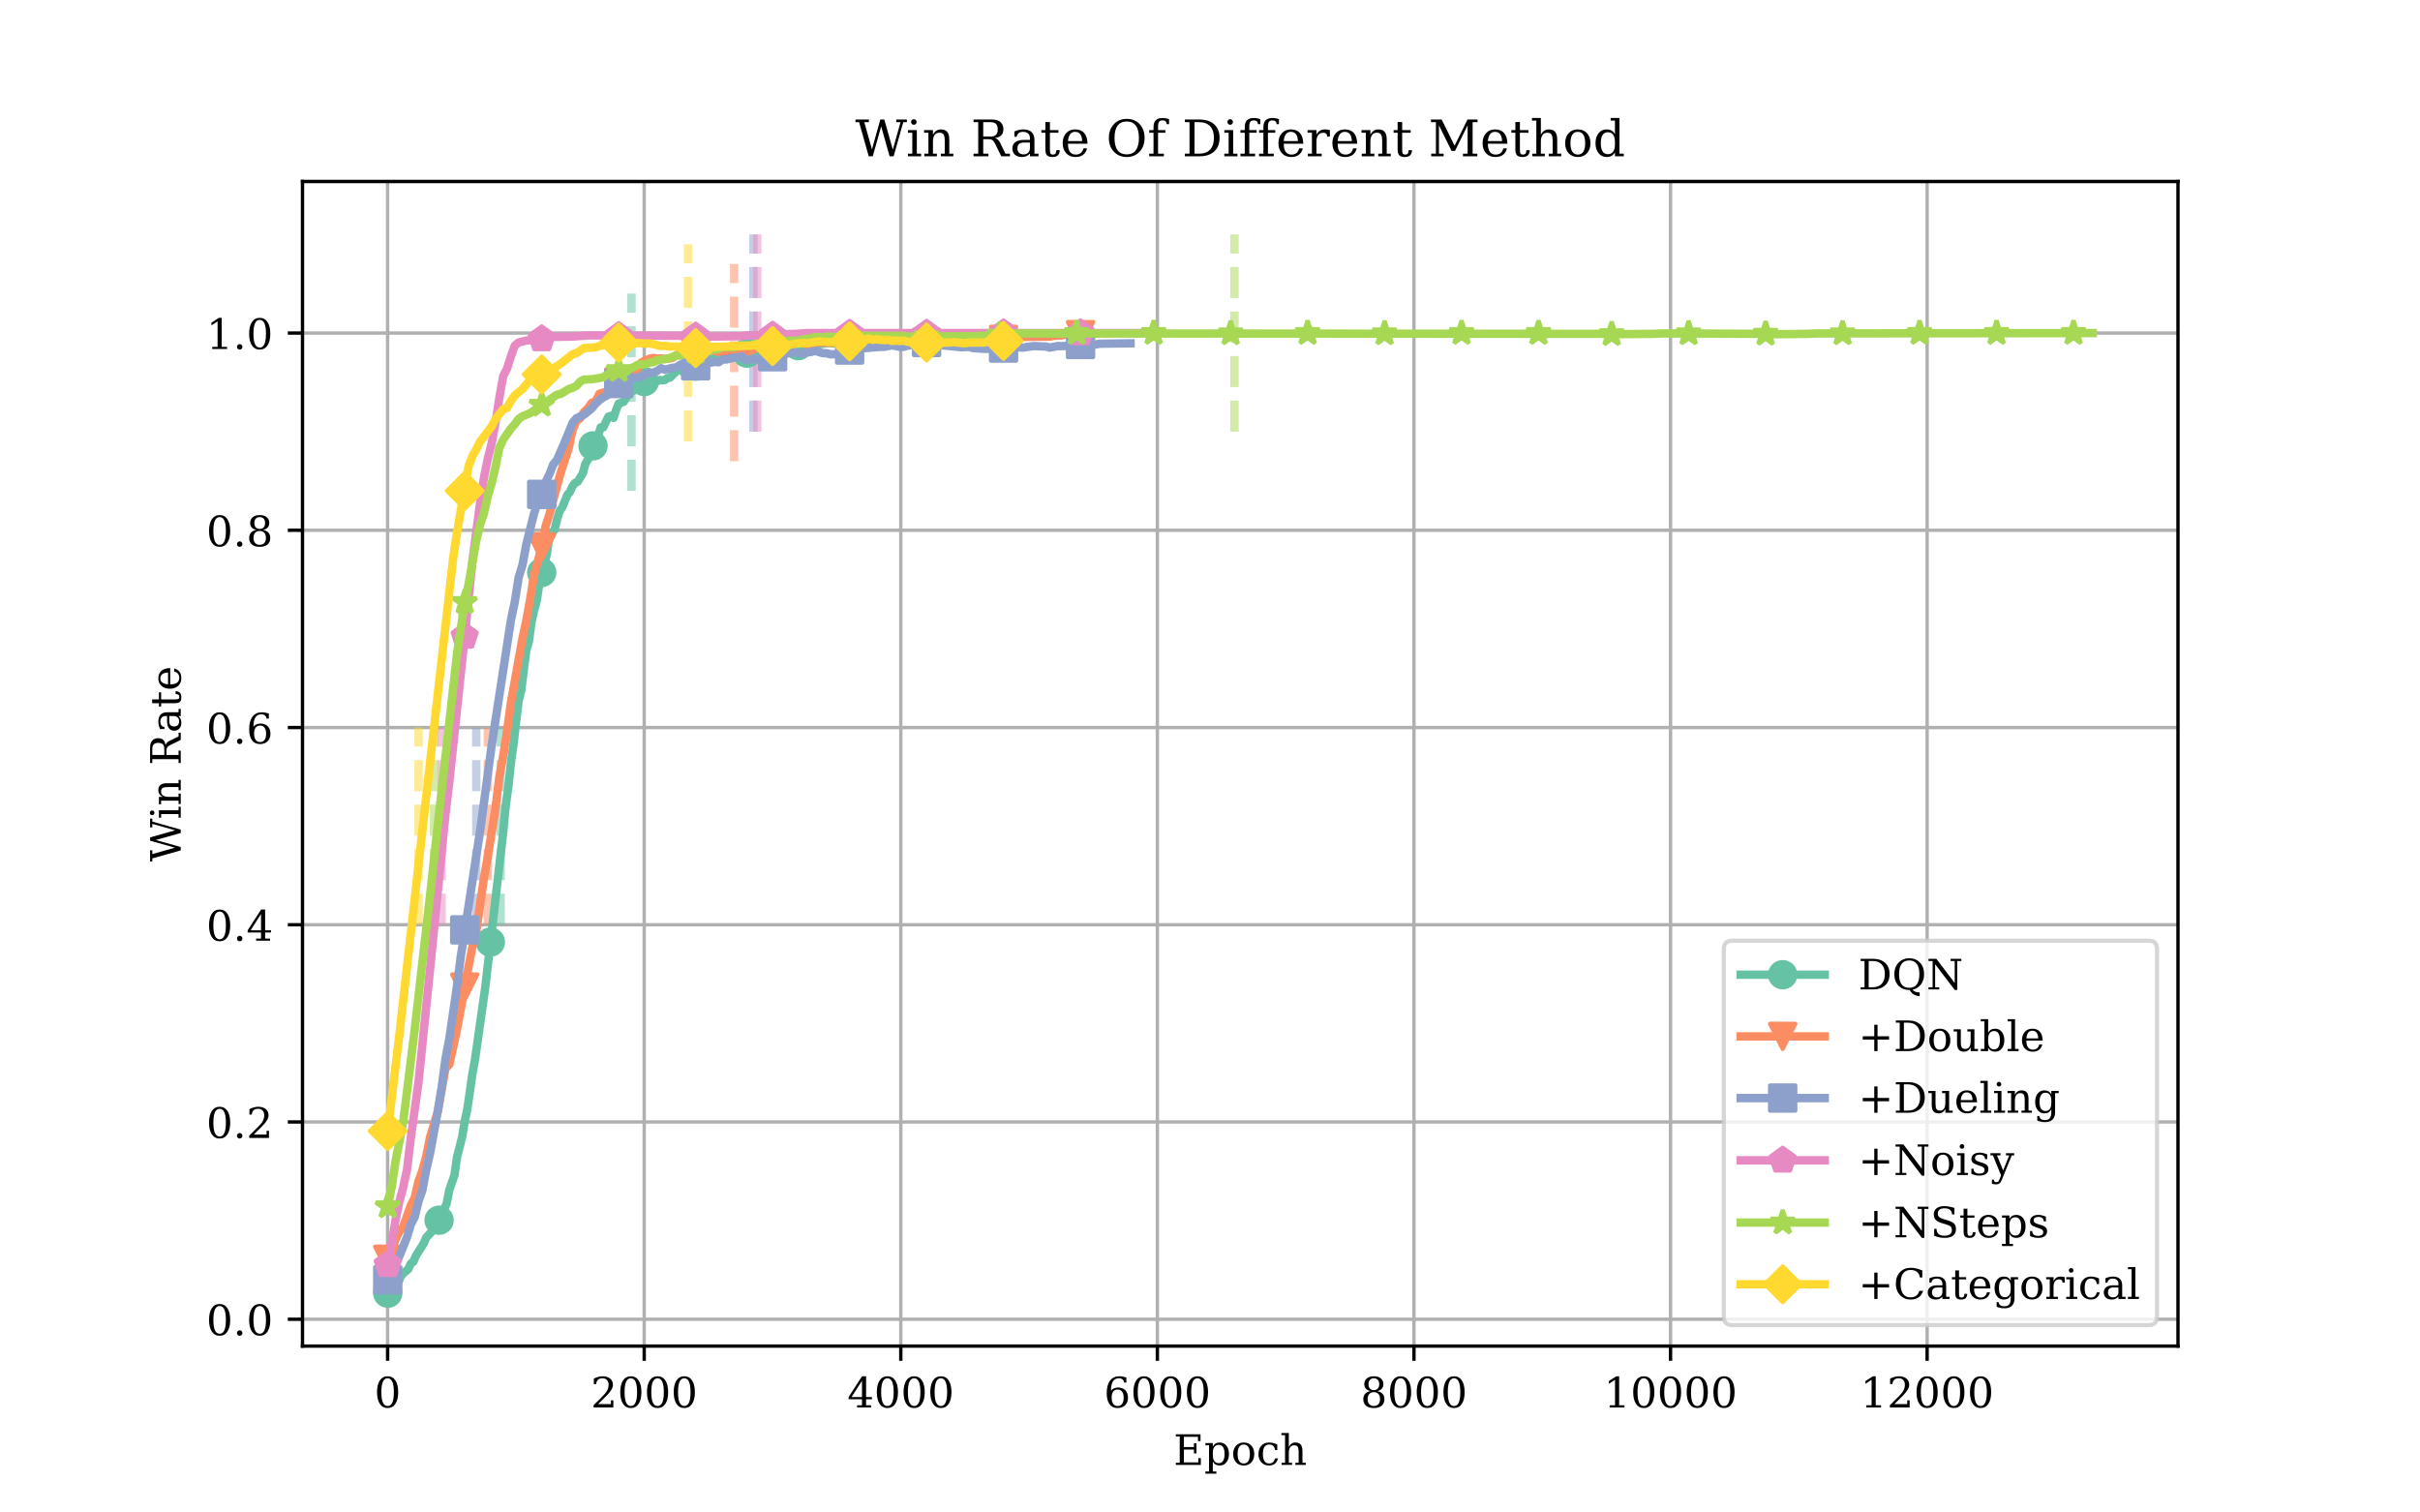 <?xml version="1.0" encoding="utf-8" standalone="no"?>
<!DOCTYPE svg PUBLIC "-//W3C//DTD SVG 1.1//EN"
  "http://www.w3.org/Graphics/SVG/1.1/DTD/svg11.dtd">
<!-- Created with matplotlib (https://matplotlib.org/) -->
<svg height="360pt" version="1.1" viewBox="0 0 576 360" width="576pt" xmlns="http://www.w3.org/2000/svg" xmlns:xlink="http://www.w3.org/1999/xlink">
 <defs>
  <style type="text/css">*{stroke-linecap:butt;stroke-linejoin:round;}</style>
 </defs>
 <g id="figure_1">
  <g id="patch_1">
   <path d="M 0 360 
L 576 360 
L 576 0 
L 0 0 
z
" style="fill:#ffffff;"/>
  </g>
  <g id="axes_1">
   <g id="patch_2">
    <path d="M 72 320.4 
L 518.4 320.4 
L 518.4 43.2 
L 72 43.2 
z
" style="fill:#ffffff;"/>
   </g>
   <g id="matplotlib.axis_1">
    <g id="xtick_1">
     <g id="line2d_1">
      <path clip-path="url(#p9f10498fec)" d="M 92.26 320.4 
L 92.26 43.2 
" style="fill:none;stroke:#b0b0b0;stroke-linecap:square;stroke-width:0.8;"/>
     </g>
     <g id="line2d_2">
      <defs>
       <path d="M 0 0 
L 0 3.5 
" id="m5e771d888a" style="stroke:#000000;stroke-width:0.8;"/>
      </defs>
      <g>
       <use style="stroke:#000000;stroke-width:0.8;" x="92.26" xlink:href="#m5e771d888a" y="320.4"/>
      </g>
     </g>
     <g id="text_1">
      <!-- 0 -->
      <g transform="translate(89.079 334.998)scale(0.1 -0.1)">
       <defs>
        <path d="M 31.781 3.422 
Q 39.266 3.422 42.969 11.625 
Q 46.688 19.828 46.688 36.375 
Q 46.688 52.984 42.969 61.188 
Q 39.266 69.391 31.781 69.391 
Q 24.312 69.391 20.594 61.188 
Q 16.891 52.984 16.891 36.375 
Q 16.891 19.828 20.594 11.625 
Q 24.312 3.422 31.781 3.422 
z
M 31.781 -1.422 
Q 19.922 -1.422 13.25 8.531 
Q 6.594 18.5 6.594 36.375 
Q 6.594 54.297 13.25 64.25 
Q 19.922 74.219 31.781 74.219 
Q 43.703 74.219 50.344 64.25 
Q 56.984 54.297 56.984 36.375 
Q 56.984 18.5 50.344 8.531 
Q 43.703 -1.422 31.781 -1.422 
z
" id="DejaVuSerif-48"/>
       </defs>
       <use xlink:href="#DejaVuSerif-48"/>
      </g>
     </g>
    </g>
    <g id="xtick_2">
     <g id="line2d_3">
      <path clip-path="url(#p9f10498fec)" d="M 153.332 320.4 
L 153.332 43.2 
" style="fill:none;stroke:#b0b0b0;stroke-linecap:square;stroke-width:0.8;"/>
     </g>
     <g id="line2d_4">
      <g>
       <use style="stroke:#000000;stroke-width:0.8;" x="153.332" xlink:href="#m5e771d888a" y="320.4"/>
      </g>
     </g>
     <g id="text_2">
      <!-- 2000 -->
      <g transform="translate(140.607 334.998)scale(0.1 -0.1)">
       <defs>
        <path d="M 12.797 55.516 
L 7.328 55.516 
L 7.328 68.5 
Q 12.547 71.297 17.844 72.75 
Q 23.141 74.219 28.219 74.219 
Q 39.594 74.219 46.188 68.703 
Q 52.781 63.188 52.781 53.719 
Q 52.781 43.016 37.844 28.125 
Q 36.672 27 36.078 26.422 
L 17.672 8.016 
L 48.094 8.016 
L 48.094 17 
L 53.812 17 
L 53.812 0 
L 6.781 0 
L 6.781 5.328 
L 28.906 27.391 
Q 36.234 34.719 39.359 40.844 
Q 42.484 46.969 42.484 53.719 
Q 42.484 61.078 38.641 65.234 
Q 34.812 69.391 28.078 69.391 
Q 21.094 69.391 17.281 65.922 
Q 13.484 62.453 12.797 55.516 
z
" id="DejaVuSerif-50"/>
       </defs>
       <use xlink:href="#DejaVuSerif-50"/>
       <use x="63.623" xlink:href="#DejaVuSerif-48"/>
       <use x="127.246" xlink:href="#DejaVuSerif-48"/>
       <use x="190.869" xlink:href="#DejaVuSerif-48"/>
      </g>
     </g>
    </g>
    <g id="xtick_3">
     <g id="line2d_5">
      <path clip-path="url(#p9f10498fec)" d="M 214.403 320.4 
L 214.403 43.2 
" style="fill:none;stroke:#b0b0b0;stroke-linecap:square;stroke-width:0.8;"/>
     </g>
     <g id="line2d_6">
      <g>
       <use style="stroke:#000000;stroke-width:0.8;" x="214.403" xlink:href="#m5e771d888a" y="320.4"/>
      </g>
     </g>
     <g id="text_3">
      <!-- 4000 -->
      <g transform="translate(201.678 334.998)scale(0.1 -0.1)">
       <defs>
        <path d="M 34.906 24.703 
L 34.906 63.484 
L 10.016 24.703 
z
M 56.391 0 
L 23.188 0 
L 23.188 5.172 
L 34.906 5.172 
L 34.906 19.484 
L 3.078 19.484 
L 3.078 24.812 
L 35.016 74.219 
L 44.672 74.219 
L 44.672 24.703 
L 58.594 24.703 
L 58.594 19.484 
L 44.672 19.484 
L 44.672 5.172 
L 56.391 5.172 
z
" id="DejaVuSerif-52"/>
       </defs>
       <use xlink:href="#DejaVuSerif-52"/>
       <use x="63.623" xlink:href="#DejaVuSerif-48"/>
       <use x="127.246" xlink:href="#DejaVuSerif-48"/>
       <use x="190.869" xlink:href="#DejaVuSerif-48"/>
      </g>
     </g>
    </g>
    <g id="xtick_4">
     <g id="line2d_7">
      <path clip-path="url(#p9f10498fec)" d="M 275.474 320.4 
L 275.474 43.2 
" style="fill:none;stroke:#b0b0b0;stroke-linecap:square;stroke-width:0.8;"/>
     </g>
     <g id="line2d_8">
      <g>
       <use style="stroke:#000000;stroke-width:0.8;" x="275.474" xlink:href="#m5e771d888a" y="320.4"/>
      </g>
     </g>
     <g id="text_4">
      <!-- 6000 -->
      <g transform="translate(262.749 334.998)scale(0.1 -0.1)">
       <defs>
        <path d="M 32.719 3.422 
Q 39.594 3.422 43.297 8.469 
Q 47.016 13.531 47.016 23 
Q 47.016 32.469 43.297 37.516 
Q 39.594 42.578 32.719 42.578 
Q 25.734 42.578 22.062 37.688 
Q 18.406 32.812 18.406 23.578 
Q 18.406 13.875 22.109 8.641 
Q 25.828 3.422 32.719 3.422 
z
M 16.797 40.141 
Q 20.125 43.797 24.312 45.594 
Q 28.516 47.406 33.797 47.406 
Q 44.672 47.406 51 40.859 
Q 57.328 34.328 57.328 23 
Q 57.328 11.922 50.516 5.25 
Q 43.703 -1.422 32.328 -1.422 
Q 19.969 -1.422 13.328 7.781 
Q 6.688 17 6.688 34.078 
Q 6.688 53.219 14.547 63.719 
Q 22.406 74.219 36.719 74.219 
Q 40.578 74.219 44.828 73.484 
Q 49.078 72.75 53.516 71.297 
L 53.516 59.281 
L 48 59.281 
Q 47.406 64.203 44.234 66.797 
Q 41.062 69.391 35.688 69.391 
Q 26.219 69.391 21.578 62.203 
Q 16.938 55.031 16.797 40.141 
z
" id="DejaVuSerif-54"/>
       </defs>
       <use xlink:href="#DejaVuSerif-54"/>
       <use x="63.623" xlink:href="#DejaVuSerif-48"/>
       <use x="127.246" xlink:href="#DejaVuSerif-48"/>
       <use x="190.869" xlink:href="#DejaVuSerif-48"/>
      </g>
     </g>
    </g>
    <g id="xtick_5">
     <g id="line2d_9">
      <path clip-path="url(#p9f10498fec)" d="M 336.545 320.4 
L 336.545 43.2 
" style="fill:none;stroke:#b0b0b0;stroke-linecap:square;stroke-width:0.8;"/>
     </g>
     <g id="line2d_10">
      <g>
       <use style="stroke:#000000;stroke-width:0.8;" x="336.545" xlink:href="#m5e771d888a" y="320.4"/>
      </g>
     </g>
     <g id="text_5">
      <!-- 8000 -->
      <g transform="translate(323.82 334.998)scale(0.1 -0.1)">
       <defs>
        <path d="M 46.578 19.922 
Q 46.578 27.734 42.688 32.047 
Q 38.812 36.375 31.781 36.375 
Q 24.75 36.375 20.875 32.047 
Q 17 27.734 17 19.922 
Q 17 12.062 20.875 7.734 
Q 24.75 3.422 31.781 3.422 
Q 38.812 3.422 42.688 7.734 
Q 46.578 12.062 46.578 19.922 
z
M 44.578 55.328 
Q 44.578 61.969 41.203 65.672 
Q 37.844 69.391 31.781 69.391 
Q 25.781 69.391 22.391 65.672 
Q 19 61.969 19 55.328 
Q 19 48.641 22.391 44.922 
Q 25.781 41.219 31.781 41.219 
Q 37.844 41.219 41.203 44.922 
Q 44.578 48.641 44.578 55.328 
z
M 39.312 38.812 
Q 47.609 37.703 52.25 32.688 
Q 56.891 27.688 56.891 19.922 
Q 56.891 9.672 50.391 4.125 
Q 43.891 -1.422 31.781 -1.422 
Q 19.734 -1.422 13.203 4.125 
Q 6.688 9.672 6.688 19.922 
Q 6.688 27.688 11.328 32.688 
Q 15.969 37.703 24.312 38.812 
Q 16.938 40.141 13 44.406 
Q 9.078 48.688 9.078 55.328 
Q 9.078 64.109 15.125 69.156 
Q 21.188 74.219 31.781 74.219 
Q 42.391 74.219 48.438 69.156 
Q 54.5 64.109 54.5 55.328 
Q 54.5 48.688 50.562 44.406 
Q 46.625 40.141 39.312 38.812 
z
" id="DejaVuSerif-56"/>
       </defs>
       <use xlink:href="#DejaVuSerif-56"/>
       <use x="63.623" xlink:href="#DejaVuSerif-48"/>
       <use x="127.246" xlink:href="#DejaVuSerif-48"/>
       <use x="190.869" xlink:href="#DejaVuSerif-48"/>
      </g>
     </g>
    </g>
    <g id="xtick_6">
     <g id="line2d_11">
      <path clip-path="url(#p9f10498fec)" d="M 397.616 320.4 
L 397.616 43.2 
" style="fill:none;stroke:#b0b0b0;stroke-linecap:square;stroke-width:0.8;"/>
     </g>
     <g id="line2d_12">
      <g>
       <use style="stroke:#000000;stroke-width:0.8;" x="397.616" xlink:href="#m5e771d888a" y="320.4"/>
      </g>
     </g>
     <g id="text_6">
      <!-- 10000 -->
      <g transform="translate(381.71 334.998)scale(0.1 -0.1)">
       <defs>
        <path d="M 14.203 0 
L 14.203 5.172 
L 26.906 5.172 
L 26.906 65.828 
L 12.203 56.297 
L 12.203 62.703 
L 29.984 74.219 
L 36.719 74.219 
L 36.719 5.172 
L 49.422 5.172 
L 49.422 0 
z
" id="DejaVuSerif-49"/>
       </defs>
       <use xlink:href="#DejaVuSerif-49"/>
       <use x="63.623" xlink:href="#DejaVuSerif-48"/>
       <use x="127.246" xlink:href="#DejaVuSerif-48"/>
       <use x="190.869" xlink:href="#DejaVuSerif-48"/>
       <use x="254.492" xlink:href="#DejaVuSerif-48"/>
      </g>
     </g>
    </g>
    <g id="xtick_7">
     <g id="line2d_13">
      <path clip-path="url(#p9f10498fec)" d="M 458.688 320.4 
L 458.688 43.2 
" style="fill:none;stroke:#b0b0b0;stroke-linecap:square;stroke-width:0.8;"/>
     </g>
     <g id="line2d_14">
      <g>
       <use style="stroke:#000000;stroke-width:0.8;" x="458.688" xlink:href="#m5e771d888a" y="320.4"/>
      </g>
     </g>
     <g id="text_7">
      <!-- 12000 -->
      <g transform="translate(442.781 334.998)scale(0.1 -0.1)">
       <use xlink:href="#DejaVuSerif-49"/>
       <use x="63.623" xlink:href="#DejaVuSerif-50"/>
       <use x="127.246" xlink:href="#DejaVuSerif-48"/>
       <use x="190.869" xlink:href="#DejaVuSerif-48"/>
       <use x="254.492" xlink:href="#DejaVuSerif-48"/>
      </g>
     </g>
    </g>
    <g id="text_8">
     <!-- Epoch -->
     <g transform="translate(279.319 348.677)scale(0.1 -0.1)">
      <defs>
       <path d="M 5.516 0 
L 5.516 5.172 
L 14.797 5.172 
L 14.797 67.672 
L 5.516 67.672 
L 5.516 72.906 
L 64.203 72.906 
L 64.203 56.688 
L 58.203 56.688 
L 58.203 66.891 
L 24.703 66.891 
L 24.703 42.484 
L 48.578 42.484 
L 48.578 51.609 
L 54.594 51.609 
L 54.594 27.391 
L 48.578 27.391 
L 48.578 36.531 
L 24.703 36.531 
L 24.703 6 
L 58.984 6 
L 58.984 16.219 
L 64.984 16.219 
L 64.984 0 
z
" id="DejaVuSerif-69"/>
       <path d="M 20.516 28.516 
L 20.516 23.391 
Q 20.516 14.016 24.094 9.109 
Q 27.688 4.203 34.516 4.203 
Q 41.406 4.203 44.938 9.719 
Q 48.484 15.234 48.484 25.984 
Q 48.484 36.766 44.938 42.234 
Q 41.406 47.703 34.516 47.703 
Q 27.688 47.703 24.094 42.766 
Q 20.516 37.844 20.516 28.516 
z
M 11.531 46.688 
L 2.875 46.688 
L 2.875 51.906 
L 20.516 51.906 
L 20.516 43.797 
Q 23.141 48.688 27.219 51 
Q 31.297 53.328 37.312 53.328 
Q 46.875 53.328 52.922 45.75 
Q 58.984 38.188 58.984 25.984 
Q 58.984 13.766 52.922 6.172 
Q 46.875 -1.422 37.312 -1.422 
Q 31.297 -1.422 27.219 0.891 
Q 23.141 3.219 20.516 8.109 
L 20.516 -15.578 
L 29 -15.578 
L 29 -20.797 
L 2.875 -20.797 
L 2.875 -15.578 
L 11.531 -15.578 
z
" id="DejaVuSerif-112"/>
       <path d="M 30.078 3.422 
Q 37.312 3.422 40.984 9.125 
Q 44.672 14.844 44.672 25.984 
Q 44.672 37.109 40.984 42.797 
Q 37.312 48.484 30.078 48.484 
Q 22.859 48.484 19.172 42.797 
Q 15.484 37.109 15.484 25.984 
Q 15.484 14.844 19.188 9.125 
Q 22.906 3.422 30.078 3.422 
z
M 30.078 -1.422 
Q 18.75 -1.422 11.859 6.078 
Q 4.984 13.578 4.984 25.984 
Q 4.984 38.375 11.844 45.844 
Q 18.703 53.328 30.078 53.328 
Q 41.453 53.328 48.312 45.844 
Q 55.172 38.375 55.172 25.984 
Q 55.172 13.578 48.312 6.078 
Q 41.453 -1.422 30.078 -1.422 
z
" id="DejaVuSerif-111"/>
       <path d="M 51.422 15.578 
Q 49.516 7.281 44.094 2.922 
Q 38.672 -1.422 30.078 -1.422 
Q 18.75 -1.422 11.859 6.078 
Q 4.984 13.578 4.984 25.984 
Q 4.984 38.422 11.859 45.875 
Q 18.75 53.328 30.078 53.328 
Q 35.016 53.328 39.891 52.172 
Q 44.781 51.031 49.703 48.688 
L 49.703 35.406 
L 44.484 35.406 
Q 43.453 42.234 40.016 45.359 
Q 36.578 48.484 30.172 48.484 
Q 22.906 48.484 19.188 42.844 
Q 15.484 37.203 15.484 25.984 
Q 15.484 14.75 19.172 9.078 
Q 22.859 3.422 30.172 3.422 
Q 35.984 3.422 39.453 6.438 
Q 42.922 9.469 44.188 15.578 
z
" id="DejaVuSerif-99"/>
       <path d="M 4.109 0 
L 4.109 5.172 
L 12.203 5.172 
L 12.203 70.797 
L 3.609 70.797 
L 3.609 75.984 
L 21.188 75.984 
L 21.188 42.672 
Q 23.688 47.953 27.656 50.641 
Q 31.641 53.328 36.922 53.328 
Q 45.516 53.328 49.562 48.391 
Q 53.609 43.453 53.609 33.016 
L 53.609 5.172 
L 61.625 5.172 
L 61.625 0 
L 36.812 0 
L 36.812 5.172 
L 44.578 5.172 
L 44.578 30.172 
Q 44.578 39.703 42.25 43.188 
Q 39.938 46.688 33.984 46.688 
Q 27.734 46.688 24.453 42.141 
Q 21.188 37.594 21.188 28.906 
L 21.188 5.172 
L 29 5.172 
L 29 0 
z
" id="DejaVuSerif-104"/>
      </defs>
      <use xlink:href="#DejaVuSerif-69"/>
      <use x="72.998" xlink:href="#DejaVuSerif-112"/>
      <use x="137.012" xlink:href="#DejaVuSerif-111"/>
      <use x="197.217" xlink:href="#DejaVuSerif-99"/>
      <use x="253.223" xlink:href="#DejaVuSerif-104"/>
     </g>
    </g>
   </g>
   <g id="matplotlib.axis_2">
    <g id="ytick_1">
     <g id="line2d_15">
      <path clip-path="url(#p9f10498fec)" d="M 72 313.997 
L 518.4 313.997 
" style="fill:none;stroke:#b0b0b0;stroke-linecap:square;stroke-width:0.8;"/>
     </g>
     <g id="line2d_16">
      <defs>
       <path d="M 0 0 
L -3.5 0 
" id="m89c27907a9" style="stroke:#000000;stroke-width:0.8;"/>
      </defs>
      <g>
       <use style="stroke:#000000;stroke-width:0.8;" x="72" xlink:href="#m89c27907a9" y="313.997"/>
      </g>
     </g>
     <g id="text_9">
      <!-- 0.0 -->
      <g transform="translate(49.097 317.796)scale(0.1 -0.1)">
       <defs>
        <path d="M 9.422 5.078 
Q 9.422 7.812 11.281 9.719 
Q 13.141 11.625 15.922 11.625 
Q 18.609 11.625 20.5 9.719 
Q 22.406 7.812 22.406 5.078 
Q 22.406 2.391 20.5 0.484 
Q 18.609 -1.422 15.922 -1.422 
Q 13.141 -1.422 11.281 0.453 
Q 9.422 2.344 9.422 5.078 
z
" id="DejaVuSerif-46"/>
       </defs>
       <use xlink:href="#DejaVuSerif-48"/>
       <use x="63.623" xlink:href="#DejaVuSerif-46"/>
       <use x="95.41" xlink:href="#DejaVuSerif-48"/>
      </g>
     </g>
    </g>
    <g id="ytick_2">
     <g id="line2d_17">
      <path clip-path="url(#p9f10498fec)" d="M 72 267.052 
L 518.4 267.052 
" style="fill:none;stroke:#b0b0b0;stroke-linecap:square;stroke-width:0.8;"/>
     </g>
     <g id="line2d_18">
      <g>
       <use style="stroke:#000000;stroke-width:0.8;" x="72" xlink:href="#m89c27907a9" y="267.052"/>
      </g>
     </g>
     <g id="text_10">
      <!-- 0.2 -->
      <g transform="translate(49.097 270.851)scale(0.1 -0.1)">
       <use xlink:href="#DejaVuSerif-48"/>
       <use x="63.623" xlink:href="#DejaVuSerif-46"/>
       <use x="95.41" xlink:href="#DejaVuSerif-50"/>
      </g>
     </g>
    </g>
    <g id="ytick_3">
     <g id="line2d_19">
      <path clip-path="url(#p9f10498fec)" d="M 72 220.107 
L 518.4 220.107 
" style="fill:none;stroke:#b0b0b0;stroke-linecap:square;stroke-width:0.8;"/>
     </g>
     <g id="line2d_20">
      <g>
       <use style="stroke:#000000;stroke-width:0.8;" x="72" xlink:href="#m89c27907a9" y="220.107"/>
      </g>
     </g>
     <g id="text_11">
      <!-- 0.4 -->
      <g transform="translate(49.097 223.906)scale(0.1 -0.1)">
       <use xlink:href="#DejaVuSerif-48"/>
       <use x="63.623" xlink:href="#DejaVuSerif-46"/>
       <use x="95.41" xlink:href="#DejaVuSerif-52"/>
      </g>
     </g>
    </g>
    <g id="ytick_4">
     <g id="line2d_21">
      <path clip-path="url(#p9f10498fec)" d="M 72 173.162 
L 518.4 173.162 
" style="fill:none;stroke:#b0b0b0;stroke-linecap:square;stroke-width:0.8;"/>
     </g>
     <g id="line2d_22">
      <g>
       <use style="stroke:#000000;stroke-width:0.8;" x="72" xlink:href="#m89c27907a9" y="173.162"/>
      </g>
     </g>
     <g id="text_12">
      <!-- 0.6 -->
      <g transform="translate(49.097 176.961)scale(0.1 -0.1)">
       <use xlink:href="#DejaVuSerif-48"/>
       <use x="63.623" xlink:href="#DejaVuSerif-46"/>
       <use x="95.41" xlink:href="#DejaVuSerif-54"/>
      </g>
     </g>
    </g>
    <g id="ytick_5">
     <g id="line2d_23">
      <path clip-path="url(#p9f10498fec)" d="M 72 126.217 
L 518.4 126.217 
" style="fill:none;stroke:#b0b0b0;stroke-linecap:square;stroke-width:0.8;"/>
     </g>
     <g id="line2d_24">
      <g>
       <use style="stroke:#000000;stroke-width:0.8;" x="72" xlink:href="#m89c27907a9" y="126.217"/>
      </g>
     </g>
     <g id="text_13">
      <!-- 0.8 -->
      <g transform="translate(49.097 130.017)scale(0.1 -0.1)">
       <use xlink:href="#DejaVuSerif-48"/>
       <use x="63.623" xlink:href="#DejaVuSerif-46"/>
       <use x="95.41" xlink:href="#DejaVuSerif-56"/>
      </g>
     </g>
    </g>
    <g id="ytick_6">
     <g id="line2d_25">
      <path clip-path="url(#p9f10498fec)" d="M 72 79.272 
L 518.4 79.272 
" style="fill:none;stroke:#b0b0b0;stroke-linecap:square;stroke-width:0.8;"/>
     </g>
     <g id="line2d_26">
      <g>
       <use style="stroke:#000000;stroke-width:0.8;" x="72" xlink:href="#m89c27907a9" y="79.272"/>
      </g>
     </g>
     <g id="text_14">
      <!-- 1.0 -->
      <g transform="translate(49.097 83.072)scale(0.1 -0.1)">
       <use xlink:href="#DejaVuSerif-49"/>
       <use x="63.623" xlink:href="#DejaVuSerif-46"/>
       <use x="95.41" xlink:href="#DejaVuSerif-48"/>
      </g>
     </g>
    </g>
    <g id="text_15">
     <!-- Win Rate -->
     <g transform="translate(43.017 205.088)rotate(-90)scale(0.1 -0.1)">
      <defs>
       <path d="M 76.219 0 
L 68.219 0 
L 51.516 59.281 
L 34.812 0 
L 26.812 0 
L 7.719 67.672 
L 0.484 67.672 
L 0.484 72.906 
L 27.094 72.906 
L 27.094 67.672 
L 18.016 67.672 
L 33.203 13.812 
L 49.812 72.906 
L 57.719 72.906 
L 74.609 13.188 
L 89.891 67.672 
L 81.5 67.672 
L 81.5 72.906 
L 102.484 72.906 
L 102.484 67.672 
L 95.312 67.672 
z
" id="DejaVuSerif-87"/>
       <path d="M 9.719 68.016 
Q 9.719 70.266 11.344 71.922 
Q 12.984 73.578 15.281 73.578 
Q 17.531 73.578 19.156 71.922 
Q 20.797 70.266 20.797 68.016 
Q 20.797 65.719 19.188 64.109 
Q 17.578 62.5 15.281 62.5 
Q 12.984 62.5 11.344 64.109 
Q 9.719 65.719 9.719 68.016 
z
M 21.188 5.172 
L 29.688 5.172 
L 29.688 0 
L 3.609 0 
L 3.609 5.172 
L 12.203 5.172 
L 12.203 46.688 
L 3.609 46.688 
L 3.609 51.906 
L 21.188 51.906 
z
" id="DejaVuSerif-105"/>
       <path d="M 4.109 0 
L 4.109 5.172 
L 12.203 5.172 
L 12.203 46.688 
L 3.609 46.688 
L 3.609 51.906 
L 21.188 51.906 
L 21.188 42.672 
Q 23.688 47.953 27.656 50.641 
Q 31.641 53.328 36.922 53.328 
Q 45.516 53.328 49.562 48.391 
Q 53.609 43.453 53.609 33.016 
L 53.609 5.172 
L 61.625 5.172 
L 61.625 0 
L 36.812 0 
L 36.812 5.172 
L 44.578 5.172 
L 44.578 30.172 
Q 44.578 39.703 42.234 43.234 
Q 39.891 46.781 33.984 46.781 
Q 27.734 46.781 24.453 42.203 
Q 21.188 37.641 21.188 28.906 
L 21.188 5.172 
L 29 5.172 
L 29 0 
z
" id="DejaVuSerif-110"/>
       <path id="DejaVuSerif-32"/>
       <path d="M 47.906 36.188 
Q 51.312 35.25 53.781 33.031 
Q 56.25 30.812 58.203 26.812 
L 68.797 5.172 
L 77.688 5.172 
L 77.688 0 
L 60.5 0 
L 49.125 23.188 
Q 45.844 29.938 43.109 31.906 
Q 40.375 33.891 35.594 33.891 
L 24.703 33.891 
L 24.703 5.172 
L 35.016 5.172 
L 35.016 0 
L 5.516 0 
L 5.516 5.172 
L 14.797 5.172 
L 14.797 67.672 
L 5.516 67.672 
L 5.516 72.906 
L 42.484 72.906 
Q 53.125 72.906 58.906 67.828 
Q 64.703 62.75 64.703 53.422 
Q 64.703 45.906 60.469 41.578 
Q 56.25 37.25 47.906 36.188 
z
M 24.703 39.109 
L 39.109 39.109 
Q 46.484 39.109 50 42.594 
Q 53.516 46.094 53.516 53.422 
Q 53.516 60.75 50 64.203 
Q 46.484 67.672 39.109 67.672 
L 24.703 67.672 
z
" id="DejaVuSerif-82"/>
       <path d="M 39.797 16.312 
L 39.797 27.297 
L 28.219 27.297 
Q 21.531 27.297 18.25 24.406 
Q 14.984 21.531 14.984 15.578 
Q 14.984 10.156 18.297 6.984 
Q 21.625 3.812 27.297 3.812 
Q 32.906 3.812 36.344 7.281 
Q 39.797 10.75 39.797 16.312 
z
M 48.781 32.422 
L 48.781 5.172 
L 56.781 5.172 
L 56.781 0 
L 39.797 0 
L 39.797 5.609 
Q 36.812 2 32.906 0.281 
Q 29 -1.422 23.781 -1.422 
Q 15.141 -1.422 10.062 3.172 
Q 4.984 7.766 4.984 15.578 
Q 4.984 23.641 10.797 28.078 
Q 16.609 32.516 27.203 32.516 
L 39.797 32.516 
L 39.797 36.078 
Q 39.797 42 36.203 45.234 
Q 32.625 48.484 26.125 48.484 
Q 20.75 48.484 17.578 46.047 
Q 14.406 43.609 13.625 38.812 
L 8.984 38.812 
L 8.984 49.312 
Q 13.672 51.312 18.094 52.312 
Q 22.516 53.328 26.703 53.328 
Q 37.5 53.328 43.141 47.969 
Q 48.781 42.625 48.781 32.422 
z
" id="DejaVuSerif-97"/>
       <path d="M 10.797 46.688 
L 2.875 46.688 
L 2.875 51.906 
L 10.797 51.906 
L 10.797 68.016 
L 19.828 68.016 
L 19.828 51.906 
L 36.719 51.906 
L 36.719 46.688 
L 19.828 46.688 
L 19.828 13.719 
Q 19.828 7.125 21.094 5.266 
Q 22.359 3.422 25.781 3.422 
Q 29.297 3.422 30.906 5.484 
Q 32.516 7.562 32.625 12.203 
L 39.406 12.203 
Q 39.016 5.125 35.547 1.844 
Q 32.078 -1.422 25 -1.422 
Q 17.234 -1.422 14.016 2.016 
Q 10.797 5.469 10.797 13.719 
z
" id="DejaVuSerif-116"/>
       <path d="M 54.203 25 
L 15.484 25 
L 15.484 24.609 
Q 15.484 14.109 19.438 8.766 
Q 23.391 3.422 31.109 3.422 
Q 37.016 3.422 40.797 6.516 
Q 44.578 9.625 46.094 15.719 
L 53.328 15.719 
Q 51.172 7.172 45.375 2.875 
Q 39.594 -1.422 30.172 -1.422 
Q 18.797 -1.422 11.891 6.078 
Q 4.984 13.578 4.984 25.984 
Q 4.984 38.281 11.766 45.797 
Q 18.562 53.328 29.594 53.328 
Q 41.359 53.328 47.656 46.062 
Q 53.953 38.812 54.203 25 
z
M 43.609 30.172 
Q 43.312 39.266 39.766 43.875 
Q 36.234 48.484 29.594 48.484 
Q 23.391 48.484 19.828 43.844 
Q 16.266 39.203 15.484 30.172 
z
" id="DejaVuSerif-101"/>
      </defs>
      <use xlink:href="#DejaVuSerif-87"/>
      <use x="101.033" xlink:href="#DejaVuSerif-105"/>
      <use x="133.016" xlink:href="#DejaVuSerif-110"/>
      <use x="197.42" xlink:href="#DejaVuSerif-32"/>
      <use x="229.207" xlink:href="#DejaVuSerif-82"/>
      <use x="306.75" xlink:href="#DejaVuSerif-97"/>
      <use x="366.369" xlink:href="#DejaVuSerif-116"/>
      <use x="406.555" xlink:href="#DejaVuSerif-101"/>
     </g>
    </g>
   </g>
   <g id="LineCollection_1">
    <path clip-path="url(#p9f10498fec)" d="M 119.162 220.107 
L 119.162 173.162 
" style="fill:none;stroke:#66c2a5;stroke-dasharray:7.4,3.2;stroke-dashoffset:0;stroke-opacity:0.5;stroke-width:2;"/>
   </g>
   <g id="LineCollection_2">
    <path clip-path="url(#p9f10498fec)" d="M 150.309 116.828 
L 150.309 69.883 
" style="fill:none;stroke:#66c2a5;stroke-dasharray:7.4,3.2;stroke-dashoffset:0;stroke-opacity:0.5;stroke-width:2;"/>
   </g>
   <g id="LineCollection_3">
    <path clip-path="url(#p9f10498fec)" d="M 116.109 220.107 
L 116.109 173.162 
" style="fill:none;stroke:#fc8d62;stroke-dasharray:7.4,3.2;stroke-dashoffset:0;stroke-opacity:0.5;stroke-width:2;"/>
   </g>
   <g id="LineCollection_4">
    <path clip-path="url(#p9f10498fec)" d="M 174.737 109.787 
L 174.737 62.842 
" style="fill:none;stroke:#fc8d62;stroke-dasharray:7.4,3.2;stroke-dashoffset:0;stroke-opacity:0.5;stroke-width:2;"/>
   </g>
   <g id="LineCollection_5">
    <path clip-path="url(#p9f10498fec)" d="M 113.36 220.107 
L 113.36 173.162 
" style="fill:none;stroke:#8da0cb;stroke-dasharray:7.4,3.2;stroke-dashoffset:0;stroke-opacity:0.5;stroke-width:2;"/>
   </g>
   <g id="LineCollection_6">
    <path clip-path="url(#p9f10498fec)" d="M 179.317 102.745 
L 179.317 55.8 
" style="fill:none;stroke:#8da0cb;stroke-dasharray:7.4,3.2;stroke-dashoffset:0;stroke-opacity:0.5;stroke-width:2;"/>
   </g>
   <g id="LineCollection_7">
    <path clip-path="url(#p9f10498fec)" d="M 105.116 220.107 
L 105.116 173.162 
" style="fill:none;stroke:#e78ac3;stroke-dasharray:7.4,3.2;stroke-dashoffset:0;stroke-opacity:0.5;stroke-width:2;"/>
   </g>
   <g id="LineCollection_8">
    <path clip-path="url(#p9f10498fec)" d="M 180.233 102.745 
L 180.233 55.8 
" style="fill:none;stroke:#e78ac3;stroke-dasharray:7.4,3.2;stroke-dashoffset:0;stroke-opacity:0.5;stroke-width:2;"/>
   </g>
   <g id="LineCollection_9">
    <path clip-path="url(#p9f10498fec)" d="M 103.284 220.107 
L 103.284 173.162 
" style="fill:none;stroke:#a6d854;stroke-dasharray:7.4,3.2;stroke-dashoffset:0;stroke-opacity:0.5;stroke-width:2;"/>
   </g>
   <g id="LineCollection_10">
    <path clip-path="url(#p9f10498fec)" d="M 293.826 102.745 
L 293.826 55.8 
" style="fill:none;stroke:#a6d854;stroke-dasharray:7.4,3.2;stroke-dashoffset:0;stroke-opacity:0.5;stroke-width:2;"/>
   </g>
   <g id="LineCollection_11">
    <path clip-path="url(#p9f10498fec)" d="M 99.619 220.107 
L 99.619 173.162 
" style="fill:none;stroke:#ffd92f;stroke-dasharray:7.4,3.2;stroke-dashoffset:0;stroke-opacity:0.5;stroke-width:2;"/>
   </g>
   <g id="LineCollection_12">
    <path clip-path="url(#p9f10498fec)" d="M 163.744 105.092 
L 163.744 58.147 
" style="fill:none;stroke:#ffd92f;stroke-dasharray:7.4,3.2;stroke-dashoffset:0;stroke-opacity:0.5;stroke-width:2;"/>
   </g>
   <g id="line2d_27">
    <path clip-path="url(#p9f10498fec)" d="M 92.291 307.8 
L 93.512 306.767 
L 94.123 306.298 
L 94.734 305.453 
L 95.344 303.857 
L 95.955 303.106 
L 97.177 302.073 
L 97.787 300.758 
L 98.398 300.289 
L 99.009 298.88 
L 100.841 295.97 
L 101.452 294.562 
L 103.284 292.59 
L 103.894 291.088 
L 104.505 290.43 
L 105.116 290.243 
L 105.727 287.801 
L 106.337 286.393 
L 106.948 283.201 
L 108.169 279.727 
L 108.78 275.408 
L 110.002 270.62 
L 110.612 266.864 
L 111.223 264.047 
L 112.444 255.597 
L 113.055 252.217 
L 115.498 235.035 
L 119.773 198.043 
L 120.384 191.658 
L 120.994 187.339 
L 121.605 181.518 
L 122.216 177.199 
L 123.437 166.778 
L 124.048 164.43 
L 125.269 154.76 
L 125.88 152.694 
L 126.491 148.187 
L 127.101 145.371 
L 127.712 143.211 
L 128.323 139.268 
L 128.934 136.263 
L 130.155 131.945 
L 130.766 127.532 
L 131.987 126.123 
L 132.598 123.588 
L 133.209 121.617 
L 133.819 120.772 
L 135.041 117.767 
L 135.651 117.11 
L 136.262 115.702 
L 136.873 114.951 
L 137.484 114.669 
L 138.705 112.697 
L 139.316 110.444 
L 139.926 109.411 
L 141.148 106.125 
L 141.759 105.28 
L 142.369 103.684 
L 142.98 101.712 
L 143.591 101.712 
L 144.812 99.177 
L 145.423 98.989 
L 146.034 99.459 
L 146.644 97.581 
L 147.255 96.079 
L 148.476 95.609 
L 149.087 94.576 
L 150.309 93.168 
L 150.919 92.886 
L 151.53 92.793 
L 152.141 92.323 
L 152.751 91.384 
L 153.973 90.164 
L 154.584 90.539 
L 155.194 90.351 
L 155.805 90.445 
L 156.416 90.727 
L 157.026 90.445 
L 157.637 90.539 
L 158.248 90.445 
L 158.859 89.976 
L 159.469 89.882 
L 160.691 88.661 
L 161.301 88.004 
L 161.912 87.816 
L 162.523 88.474 
L 163.744 87.535 
L 164.355 87.629 
L 164.966 87.535 
L 165.576 87.159 
L 166.798 85.751 
L 167.408 85.751 
L 168.63 85.469 
L 170.462 85.281 
L 171.073 85.751 
L 171.683 85.281 
L 172.294 85.375 
L 173.516 85 
L 174.126 85.094 
L 174.737 85 
L 175.958 85.094 
L 177.18 84.718 
L 177.791 84.061 
L 179.012 84.249 
L 179.623 83.779 
L 180.233 83.967 
L 180.844 83.873 
L 182.066 84.061 
L 182.676 83.685 
L 183.287 83.873 
L 183.898 83.779 
L 184.508 83.873 
L 185.119 83.685 
L 185.73 83.779 
L 186.341 83.31 
L 188.173 83.028 
L 190.005 82.277 
L 190.616 82.183 
L 191.837 82.371 
L 197.333 81.62 
L 199.776 81.901 
L 203.441 81.995 
L 205.273 82.183 
L 210.158 82.183 
L 210.158 82.183 
" style="fill:none;stroke:#66c2a5;stroke-linecap:square;stroke-width:2;"/>
    <defs>
     <path d="M 0 3 
C 0.796 3 1.559 2.684 2.121 2.121 
C 2.684 1.559 3 0.796 3 0 
C 3 -0.796 2.684 -1.559 2.121 -2.121 
C 1.559 -2.684 0.796 -3 0 -3 
C -0.796 -3 -1.559 -2.684 -2.121 -2.121 
C -2.684 -1.559 -3 -0.796 -3 0 
C -3 0.796 -2.684 1.559 -2.121 2.121 
C -1.559 2.684 -0.796 3 0 3 
z
" id="mfe6fc54a5d" style="stroke:#66c2a5;"/>
    </defs>
    <g clip-path="url(#p9f10498fec)">
     <use style="fill:#66c2a5;stroke:#66c2a5;" x="92.291" xlink:href="#mfe6fc54a5d" y="307.8"/>
     <use style="fill:#66c2a5;stroke:#66c2a5;" x="104.505" xlink:href="#mfe6fc54a5d" y="290.43"/>
     <use style="fill:#66c2a5;stroke:#66c2a5;" x="116.719" xlink:href="#mfe6fc54a5d" y="224.238"/>
     <use style="fill:#66c2a5;stroke:#66c2a5;" x="128.934" xlink:href="#mfe6fc54a5d" y="136.263"/>
     <use style="fill:#66c2a5;stroke:#66c2a5;" x="141.148" xlink:href="#mfe6fc54a5d" y="106.125"/>
     <use style="fill:#66c2a5;stroke:#66c2a5;" x="153.362" xlink:href="#mfe6fc54a5d" y="90.821"/>
     <use style="fill:#66c2a5;stroke:#66c2a5;" x="165.576" xlink:href="#mfe6fc54a5d" y="87.159"/>
     <use style="fill:#66c2a5;stroke:#66c2a5;" x="177.791" xlink:href="#mfe6fc54a5d" y="84.061"/>
     <use style="fill:#66c2a5;stroke:#66c2a5;" x="190.005" xlink:href="#mfe6fc54a5d" y="82.277"/>
     <use style="fill:#66c2a5;stroke:#66c2a5;" x="202.219" xlink:href="#mfe6fc54a5d" y="81.995"/>
    </g>
   </g>
   <g id="line2d_28">
    <path clip-path="url(#p9f10498fec)" d="M 92.291 299.725 
L 93.207 297.566 
L 94.123 295.031 
L 95.039 293.153 
L 95.955 292.027 
L 97.787 286.863 
L 98.703 285.079 
L 99.619 281.135 
L 100.536 278.6 
L 101.452 275.22 
L 102.368 270.62 
L 104.2 264.611 
L 106.032 254.283 
L 106.948 253.344 
L 108.78 244.988 
L 111.528 230.059 
L 112.444 225.365 
L 113.36 221.703 
L 115.193 208.934 
L 116.109 203.864 
L 117.941 192.316 
L 118.857 184.898 
L 119.773 179.922 
L 120.689 174.007 
L 121.605 167.247 
L 124.353 151.943 
L 125.269 147.718 
L 126.185 142.648 
L 127.101 136.921 
L 128.934 130.161 
L 129.85 125.278 
L 130.766 122.462 
L 132.598 115.608 
L 133.514 112.322 
L 135.346 106.688 
L 136.262 102.369 
L 137.178 100.21 
L 138.094 99.553 
L 139.01 98.05 
L 139.926 97.205 
L 140.843 95.891 
L 141.759 95.515 
L 142.675 93.731 
L 144.507 93.168 
L 145.423 93.168 
L 146.339 91.854 
L 147.255 90.915 
L 148.171 90.445 
L 149.087 89.413 
L 150.003 88.943 
L 150.919 88.192 
L 151.835 87.723 
L 152.751 86.22 
L 154.584 85.375 
L 155.5 85.187 
L 156.416 85.375 
L 157.332 85.281 
L 158.248 85.469 
L 160.08 85.187 
L 160.996 84.53 
L 161.912 84.249 
L 165.576 83.779 
L 166.492 84.061 
L 167.408 83.685 
L 169.241 83.31 
L 171.989 83.967 
L 172.905 83.779 
L 173.821 83.779 
L 174.737 83.967 
L 176.569 83.685 
L 178.401 83.591 
L 181.15 82.465 
L 183.898 82.371 
L 184.814 82.089 
L 185.73 82.089 
L 186.646 81.901 
L 188.478 81.995 
L 189.394 81.338 
L 190.31 81.338 
L 191.226 81.62 
L 192.142 82.089 
L 194.891 81.526 
L 199.471 81.62 
L 201.303 81.714 
L 203.135 81.526 
L 204.051 81.62 
L 206.799 81.432 
L 207.715 81.526 
L 211.38 81.244 
L 212.296 81.62 
L 213.212 81.714 
L 214.128 81.62 
L 215.044 81.15 
L 219.624 81.62 
L 224.205 81.15 
L 226.037 81.244 
L 226.953 81.15 
L 227.869 81.338 
L 229.701 81.432 
L 231.533 81.526 
L 233.365 81.432 
L 234.281 81.432 
L 235.198 81.15 
L 240.694 80.587 
L 241.61 80.211 
L 249.855 80.117 
L 250.771 79.93 
L 252.603 79.836 
L 253.519 79.648 
L 258.099 79.554 
L 259.931 79.46 
L 259.931 79.46 
" style="fill:none;stroke:#fc8d62;stroke-linecap:square;stroke-width:2;"/>
    <defs>
     <path d="M -0 3 
L 3 -3 
L -3 -3 
z
" id="ma6ab233138" style="stroke:#fc8d62;stroke-linejoin:miter;"/>
    </defs>
    <g clip-path="url(#p9f10498fec)">
     <use style="fill:#fc8d62;stroke:#fc8d62;stroke-linejoin:miter;" x="92.291" xlink:href="#ma6ab233138" y="299.725"/>
     <use style="fill:#fc8d62;stroke:#fc8d62;stroke-linejoin:miter;" x="110.612" xlink:href="#ma6ab233138" y="234.942"/>
     <use style="fill:#fc8d62;stroke:#fc8d62;stroke-linejoin:miter;" x="128.934" xlink:href="#ma6ab233138" y="130.161"/>
     <use style="fill:#fc8d62;stroke:#fc8d62;stroke-linejoin:miter;" x="147.255" xlink:href="#ma6ab233138" y="90.915"/>
     <use style="fill:#fc8d62;stroke:#fc8d62;stroke-linejoin:miter;" x="165.576" xlink:href="#ma6ab233138" y="83.779"/>
     <use style="fill:#fc8d62;stroke:#fc8d62;stroke-linejoin:miter;" x="183.898" xlink:href="#ma6ab233138" y="82.371"/>
     <use style="fill:#fc8d62;stroke:#fc8d62;stroke-linejoin:miter;" x="202.219" xlink:href="#ma6ab233138" y="81.62"/>
     <use style="fill:#fc8d62;stroke:#fc8d62;stroke-linejoin:miter;" x="220.54" xlink:href="#ma6ab233138" y="81.526"/>
     <use style="fill:#fc8d62;stroke:#fc8d62;stroke-linejoin:miter;" x="238.862" xlink:href="#ma6ab233138" y="80.775"/>
     <use style="fill:#fc8d62;stroke:#fc8d62;stroke-linejoin:miter;" x="257.183" xlink:href="#ma6ab233138" y="79.648"/>
    </g>
   </g>
   <g id="line2d_29">
    <path clip-path="url(#p9f10498fec)" d="M 92.291 304.608 
L 95.039 299.068 
L 96.871 294.468 
L 97.787 291.463 
L 98.703 289.679 
L 99.619 285.924 
L 100.536 283.295 
L 101.452 278.413 
L 102.368 274.469 
L 104.2 264.423 
L 105.116 258.883 
L 106.032 252.03 
L 106.948 247.241 
L 108.78 234.66 
L 109.696 227.524 
L 112.444 209.685 
L 114.277 197.761 
L 116.109 184.241 
L 117.025 177.387 
L 121.605 147.624 
L 122.521 143.305 
L 123.437 137.484 
L 124.353 134.48 
L 125.269 129.597 
L 127.101 122.274 
L 128.018 119.457 
L 128.934 117.673 
L 129.85 114.763 
L 130.766 112.885 
L 131.682 110.538 
L 132.598 109.411 
L 134.43 105.186 
L 136.262 100.679 
L 137.178 99.553 
L 139.01 98.708 
L 140.843 97.205 
L 141.759 96.079 
L 142.675 95.234 
L 143.591 94.576 
L 144.507 94.107 
L 145.423 93.074 
L 147.255 91.29 
L 148.171 91.009 
L 149.087 90.915 
L 150.919 89.976 
L 152.751 89.6 
L 153.667 89.037 
L 154.584 88.755 
L 155.5 88.661 
L 156.416 88.286 
L 157.332 87.629 
L 158.248 88.004 
L 160.08 87.535 
L 160.996 87.441 
L 161.912 86.784 
L 163.744 86.502 
L 164.66 86.877 
L 165.576 87.065 
L 166.492 86.784 
L 167.408 86.314 
L 168.325 86.032 
L 169.241 86.314 
L 170.157 86.126 
L 171.073 86.22 
L 171.989 85.563 
L 172.905 85.563 
L 174.737 85.094 
L 175.653 85.094 
L 176.569 84.812 
L 177.485 85.657 
L 178.401 85.657 
L 179.317 85.375 
L 180.233 85.563 
L 183.898 84.906 
L 185.73 84.812 
L 187.562 84.061 
L 189.394 83.779 
L 190.31 84.061 
L 191.226 84.155 
L 192.142 83.873 
L 193.058 83.779 
L 193.974 83.497 
L 195.807 84.061 
L 196.723 84.061 
L 197.639 84.342 
L 199.471 84.249 
L 200.387 83.497 
L 201.303 83.31 
L 203.135 83.216 
L 204.967 82.934 
L 209.548 82.559 
L 210.464 82.559 
L 212.296 82.183 
L 214.128 82.559 
L 215.044 82.559 
L 215.96 82.277 
L 217.792 82.089 
L 218.708 81.714 
L 219.624 81.714 
L 220.54 81.526 
L 223.289 81.901 
L 224.205 82.183 
L 228.785 82.652 
L 230.617 82.559 
L 231.533 82.84 
L 234.281 83.028 
L 235.198 83.028 
L 237.03 82.371 
L 239.778 82.934 
L 242.526 82.652 
L 243.442 82.746 
L 245.274 82.465 
L 246.19 82.371 
L 248.022 82.465 
L 248.939 82.465 
L 249.855 82.746 
L 251.687 82.371 
L 253.519 82.371 
L 254.435 82.089 
L 260.847 81.995 
L 261.764 81.807 
L 269.092 81.714 
L 269.092 81.714 
" style="fill:none;stroke:#8da0cb;stroke-linecap:square;stroke-width:2;"/>
    <defs>
     <path d="M -3 3 
L 3 3 
L 3 -3 
L -3 -3 
z
" id="m438c696427" style="stroke:#8da0cb;stroke-linejoin:miter;"/>
    </defs>
    <g clip-path="url(#p9f10498fec)">
     <use style="fill:#8da0cb;stroke:#8da0cb;stroke-linejoin:miter;" x="92.291" xlink:href="#m438c696427" y="304.608"/>
     <use style="fill:#8da0cb;stroke:#8da0cb;stroke-linejoin:miter;" x="110.612" xlink:href="#m438c696427" y="221.328"/>
     <use style="fill:#8da0cb;stroke:#8da0cb;stroke-linejoin:miter;" x="128.934" xlink:href="#m438c696427" y="117.673"/>
     <use style="fill:#8da0cb;stroke:#8da0cb;stroke-linejoin:miter;" x="147.255" xlink:href="#m438c696427" y="91.29"/>
     <use style="fill:#8da0cb;stroke:#8da0cb;stroke-linejoin:miter;" x="165.576" xlink:href="#m438c696427" y="87.065"/>
     <use style="fill:#8da0cb;stroke:#8da0cb;stroke-linejoin:miter;" x="183.898" xlink:href="#m438c696427" y="84.906"/>
     <use style="fill:#8da0cb;stroke:#8da0cb;stroke-linejoin:miter;" x="202.219" xlink:href="#m438c696427" y="83.31"/>
     <use style="fill:#8da0cb;stroke:#8da0cb;stroke-linejoin:miter;" x="220.54" xlink:href="#m438c696427" y="81.526"/>
     <use style="fill:#8da0cb;stroke:#8da0cb;stroke-linejoin:miter;" x="238.862" xlink:href="#m438c696427" y="82.84"/>
     <use style="fill:#8da0cb;stroke:#8da0cb;stroke-linejoin:miter;" x="257.183" xlink:href="#m438c696427" y="81.995"/>
    </g>
   </g>
   <g id="line2d_30">
    <path clip-path="url(#p9f10498fec)" d="M 92.291 301.04 
L 93.207 296.252 
L 94.123 290.524 
L 95.039 286.111 
L 95.955 282.638 
L 96.871 278.413 
L 97.787 270.807 
L 99.619 257.569 
L 102.368 230.623 
L 106.032 193.818 
L 106.948 186.119 
L 110.612 151.474 
L 112.444 133.541 
L 114.277 119.739 
L 115.193 113.636 
L 116.109 109.129 
L 117.025 105.562 
L 117.941 100.585 
L 118.857 94.67 
L 119.773 89.506 
L 120.689 87.723 
L 121.605 84.812 
L 122.521 82.277 
L 123.437 81.526 
L 125.269 81.056 
L 129.85 80.493 
L 130.766 80.211 
L 136.262 80.117 
L 139.926 79.836 
L 162.828 79.93 
L 164.66 80.024 
L 166.492 80.117 
L 168.325 80.305 
L 169.241 80.117 
L 176.569 80.024 
L 177.485 79.836 
L 184.814 79.836 
L 186.646 79.554 
L 189.394 79.46 
L 192.142 79.272 
L 270.924 79.272 
L 270.924 79.272 
" style="fill:none;stroke:#e78ac3;stroke-linecap:square;stroke-width:2;"/>
    <defs>
     <path d="M 0 -3 
L -2.853 -0.927 
L -1.763 2.427 
L 1.763 2.427 
L 2.853 -0.927 
z
" id="mfe9e0ff620" style="stroke:#e78ac3;stroke-linejoin:miter;"/>
    </defs>
    <g clip-path="url(#p9f10498fec)">
     <use style="fill:#e78ac3;stroke:#e78ac3;stroke-linejoin:miter;" x="92.291" xlink:href="#mfe9e0ff620" y="301.04"/>
     <use style="fill:#e78ac3;stroke:#e78ac3;stroke-linejoin:miter;" x="110.612" xlink:href="#mfe9e0ff620" y="151.474"/>
     <use style="fill:#e78ac3;stroke:#e78ac3;stroke-linejoin:miter;" x="128.934" xlink:href="#mfe9e0ff620" y="80.681"/>
     <use style="fill:#e78ac3;stroke:#e78ac3;stroke-linejoin:miter;" x="147.255" xlink:href="#mfe9e0ff620" y="79.93"/>
     <use style="fill:#e78ac3;stroke:#e78ac3;stroke-linejoin:miter;" x="165.576" xlink:href="#mfe9e0ff620" y="80.024"/>
     <use style="fill:#e78ac3;stroke:#e78ac3;stroke-linejoin:miter;" x="183.898" xlink:href="#mfe9e0ff620" y="79.836"/>
     <use style="fill:#e78ac3;stroke:#e78ac3;stroke-linejoin:miter;" x="202.219" xlink:href="#mfe9e0ff620" y="79.366"/>
     <use style="fill:#e78ac3;stroke:#e78ac3;stroke-linejoin:miter;" x="220.54" xlink:href="#mfe9e0ff620" y="79.366"/>
     <use style="fill:#e78ac3;stroke:#e78ac3;stroke-linejoin:miter;" x="238.862" xlink:href="#mfe9e0ff620" y="79.272"/>
     <use style="fill:#e78ac3;stroke:#e78ac3;stroke-linejoin:miter;" x="257.183" xlink:href="#mfe9e0ff620" y="79.272"/>
    </g>
   </g>
   <g id="line2d_31">
    <path clip-path="url(#p9f10498fec)" d="M 92.291 287.144 
L 93.207 282.638 
L 94.123 276.535 
L 95.955 267.146 
L 98.703 245.082 
L 102.368 213.065 
L 104.2 196.353 
L 108.78 155.605 
L 110.612 143.305 
L 111.528 139.08 
L 113.36 128.658 
L 114.277 124.809 
L 115.193 122.18 
L 116.109 118.049 
L 117.025 115.044 
L 117.941 111.101 
L 118.857 106.594 
L 119.773 104.623 
L 121.605 101.994 
L 122.521 100.961 
L 123.437 99.74 
L 124.353 99.083 
L 126.185 98.332 
L 130.766 95.14 
L 132.598 93.919 
L 133.514 93.731 
L 135.346 92.605 
L 136.262 92.323 
L 137.178 91.854 
L 138.094 90.821 
L 139.01 90.351 
L 140.843 90.258 
L 142.675 89.976 
L 143.591 89.788 
L 144.507 89.131 
L 146.339 88.661 
L 147.255 88.098 
L 148.171 88.192 
L 149.087 88.474 
L 150.003 87.723 
L 150.919 87.347 
L 151.835 86.784 
L 153.667 86.69 
L 154.584 86.314 
L 155.5 86.22 
L 156.416 85.751 
L 158.248 85.469 
L 159.164 85.281 
L 160.996 84.624 
L 161.912 84.624 
L 164.66 83.779 
L 165.576 83.779 
L 166.492 83.497 
L 168.325 83.404 
L 171.073 83.028 
L 171.989 82.559 
L 174.737 82.652 
L 176.569 82.183 
L 178.401 82.277 
L 180.233 81.807 
L 182.066 81.714 
L 182.982 81.714 
L 184.814 81.338 
L 185.73 81.338 
L 186.646 81.15 
L 190.31 81.056 
L 191.226 80.775 
L 193.058 80.493 
L 193.974 80.211 
L 195.807 80.305 
L 196.723 80.117 
L 198.555 80.211 
L 201.303 80.024 
L 202.219 80.117 
L 204.967 79.93 
L 215.044 79.93 
L 215.96 80.117 
L 231.533 80.024 
L 233.365 79.93 
L 237.03 79.836 
L 237.946 79.648 
L 239.778 79.648 
L 240.694 79.366 
L 380.852 79.46 
L 382.685 79.554 
L 393.677 79.46 
L 395.509 79.366 
L 420.243 79.46 
L 422.075 79.554 
L 430.32 79.46 
L 432.152 79.366 
L 498.109 79.272 
L 498.109 79.272 
" style="fill:none;stroke:#a6d854;stroke-linecap:square;stroke-width:2;"/>
    <defs>
     <path d="M 0 -3 
L -0.674 -0.927 
L -2.853 -0.927 
L -1.09 0.354 
L -1.763 2.427 
L -0 1.146 
L 1.763 2.427 
L 1.09 0.354 
L 2.853 -0.927 
L 0.674 -0.927 
z
" id="m1227a811b5" style="stroke:#a6d854;stroke-linejoin:bevel;"/>
    </defs>
    <g clip-path="url(#p9f10498fec)">
     <use style="fill:#a6d854;stroke:#a6d854;stroke-linejoin:bevel;" x="92.291" xlink:href="#m1227a811b5" y="287.144"/>
     <use style="fill:#a6d854;stroke:#a6d854;stroke-linejoin:bevel;" x="110.612" xlink:href="#m1227a811b5" y="143.305"/>
     <use style="fill:#a6d854;stroke:#a6d854;stroke-linejoin:bevel;" x="128.934" xlink:href="#m1227a811b5" y="96.36"/>
     <use style="fill:#a6d854;stroke:#a6d854;stroke-linejoin:bevel;" x="147.255" xlink:href="#m1227a811b5" y="88.098"/>
     <use style="fill:#a6d854;stroke:#a6d854;stroke-linejoin:bevel;" x="165.576" xlink:href="#m1227a811b5" y="83.779"/>
     <use style="fill:#a6d854;stroke:#a6d854;stroke-linejoin:bevel;" x="183.898" xlink:href="#m1227a811b5" y="81.526"/>
     <use style="fill:#a6d854;stroke:#a6d854;stroke-linejoin:bevel;" x="202.219" xlink:href="#m1227a811b5" y="80.117"/>
     <use style="fill:#a6d854;stroke:#a6d854;stroke-linejoin:bevel;" x="220.54" xlink:href="#m1227a811b5" y="80.024"/>
     <use style="fill:#a6d854;stroke:#a6d854;stroke-linejoin:bevel;" x="237.946" xlink:href="#m1227a811b5" y="79.648"/>
     <use style="fill:#a6d854;stroke:#a6d854;stroke-linejoin:bevel;" x="256.267" xlink:href="#m1227a811b5" y="79.272"/>
     <use style="fill:#a6d854;stroke:#a6d854;stroke-linejoin:bevel;" x="274.588" xlink:href="#m1227a811b5" y="79.272"/>
     <use style="fill:#a6d854;stroke:#a6d854;stroke-linejoin:bevel;" x="292.91" xlink:href="#m1227a811b5" y="79.366"/>
     <use style="fill:#a6d854;stroke:#a6d854;stroke-linejoin:bevel;" x="311.231" xlink:href="#m1227a811b5" y="79.272"/>
     <use style="fill:#a6d854;stroke:#a6d854;stroke-linejoin:bevel;" x="329.553" xlink:href="#m1227a811b5" y="79.366"/>
     <use style="fill:#a6d854;stroke:#a6d854;stroke-linejoin:bevel;" x="347.874" xlink:href="#m1227a811b5" y="79.272"/>
     <use style="fill:#a6d854;stroke:#a6d854;stroke-linejoin:bevel;" x="366.195" xlink:href="#m1227a811b5" y="79.272"/>
     <use style="fill:#a6d854;stroke:#a6d854;stroke-linejoin:bevel;" x="383.601" xlink:href="#m1227a811b5" y="79.554"/>
     <use style="fill:#a6d854;stroke:#a6d854;stroke-linejoin:bevel;" x="401.922" xlink:href="#m1227a811b5" y="79.366"/>
     <use style="fill:#a6d854;stroke:#a6d854;stroke-linejoin:bevel;" x="420.243" xlink:href="#m1227a811b5" y="79.46"/>
     <use style="fill:#a6d854;stroke:#a6d854;stroke-linejoin:bevel;" x="438.565" xlink:href="#m1227a811b5" y="79.366"/>
     <use style="fill:#a6d854;stroke:#a6d854;stroke-linejoin:bevel;" x="456.886" xlink:href="#m1227a811b5" y="79.272"/>
     <use style="fill:#a6d854;stroke:#a6d854;stroke-linejoin:bevel;" x="475.207" xlink:href="#m1227a811b5" y="79.272"/>
     <use style="fill:#a6d854;stroke:#a6d854;stroke-linejoin:bevel;" x="493.529" xlink:href="#m1227a811b5" y="79.272"/>
    </g>
   </g>
   <g id="line2d_32">
    <path clip-path="url(#p9f10498fec)" d="M 92.291 269.211 
L 95.039 246.396 
L 107.864 132.79 
L 108.78 126.687 
L 111.528 111.007 
L 112.444 108.566 
L 113.36 106.97 
L 114.277 105.092 
L 117.025 101.524 
L 117.941 99.74 
L 119.773 97.393 
L 120.689 97.111 
L 121.605 95.421 
L 122.521 94.107 
L 124.353 92.605 
L 126.185 90.445 
L 127.101 90.164 
L 128.018 89.319 
L 128.934 89.131 
L 129.85 88.661 
L 130.766 88.004 
L 131.682 87.723 
L 133.514 86.502 
L 136.262 84.342 
L 137.178 84.061 
L 139.01 82.84 
L 140.843 82.746 
L 141.759 82.652 
L 144.507 81.901 
L 145.423 82.183 
L 147.255 81.526 
L 148.171 81.526 
L 149.087 81.807 
L 150.919 81.807 
L 151.835 81.62 
L 153.667 81.807 
L 154.584 81.714 
L 157.332 82.371 
L 158.248 82.277 
L 159.164 82.465 
L 163.744 82.559 
L 167.408 82.934 
L 168.325 82.652 
L 170.157 82.559 
L 172.905 82.465 
L 174.737 82.371 
L 178.401 82.277 
L 179.317 82.183 
L 180.233 81.901 
L 184.814 82.277 
L 185.73 82.277 
L 186.646 82.089 
L 187.562 82.089 
L 189.394 81.807 
L 191.226 81.62 
L 192.142 81.714 
L 194.891 81.244 
L 197.639 81.432 
L 201.303 81.15 
L 202.219 81.244 
L 203.135 81.15 
L 204.051 81.244 
L 206.799 80.587 
L 207.715 80.869 
L 208.632 80.775 
L 210.464 80.962 
L 211.38 80.869 
L 212.296 81.15 
L 213.212 81.056 
L 214.128 81.15 
L 215.044 81.056 
L 215.96 81.338 
L 217.792 81.432 
L 221.457 81.526 
L 223.289 81.62 
L 226.037 81.526 
L 226.953 81.432 
L 229.701 81.714 
L 230.617 81.526 
L 234.281 81.526 
L 235.198 81.244 
L 237.03 81.338 
L 237.946 81.338 
L 238.862 81.15 
L 238.862 81.15 
" style="fill:none;stroke:#ffd92f;stroke-linecap:square;stroke-width:2;"/>
    <defs>
     <path d="M 0 4.243 
L 4.243 0 
L 0 -4.243 
L -4.243 0 
z
" id="m0c22a33eea" style="stroke:#ffd92f;stroke-linejoin:miter;"/>
    </defs>
    <g clip-path="url(#p9f10498fec)">
     <use style="fill:#ffd92f;stroke:#ffd92f;stroke-linejoin:miter;" x="92.291" xlink:href="#m0c22a33eea" y="269.211"/>
     <use style="fill:#ffd92f;stroke:#ffd92f;stroke-linejoin:miter;" x="110.612" xlink:href="#m0c22a33eea" y="116.828"/>
     <use style="fill:#ffd92f;stroke:#ffd92f;stroke-linejoin:miter;" x="128.934" xlink:href="#m0c22a33eea" y="89.131"/>
     <use style="fill:#ffd92f;stroke:#ffd92f;stroke-linejoin:miter;" x="147.255" xlink:href="#m0c22a33eea" y="81.526"/>
     <use style="fill:#ffd92f;stroke:#ffd92f;stroke-linejoin:miter;" x="165.576" xlink:href="#m0c22a33eea" y="82.84"/>
     <use style="fill:#ffd92f;stroke:#ffd92f;stroke-linejoin:miter;" x="183.898" xlink:href="#m0c22a33eea" y="82.371"/>
     <use style="fill:#ffd92f;stroke:#ffd92f;stroke-linejoin:miter;" x="202.219" xlink:href="#m0c22a33eea" y="81.244"/>
     <use style="fill:#ffd92f;stroke:#ffd92f;stroke-linejoin:miter;" x="220.54" xlink:href="#m0c22a33eea" y="81.526"/>
     <use style="fill:#ffd92f;stroke:#ffd92f;stroke-linejoin:miter;" x="238.862" xlink:href="#m0c22a33eea" y="81.15"/>
    </g>
   </g>
   <g id="patch_3">
    <path d="M 72 320.4 
L 72 43.2 
" style="fill:none;stroke:#000000;stroke-linecap:square;stroke-linejoin:miter;stroke-width:0.8;"/>
   </g>
   <g id="patch_4">
    <path d="M 518.4 320.4 
L 518.4 43.2 
" style="fill:none;stroke:#000000;stroke-linecap:square;stroke-linejoin:miter;stroke-width:0.8;"/>
   </g>
   <g id="patch_5">
    <path d="M 72 320.4 
L 518.4 320.4 
" style="fill:none;stroke:#000000;stroke-linecap:square;stroke-linejoin:miter;stroke-width:0.8;"/>
   </g>
   <g id="patch_6">
    <path d="M 72 43.2 
L 518.4 43.2 
" style="fill:none;stroke:#000000;stroke-linecap:square;stroke-linejoin:miter;stroke-width:0.8;"/>
   </g>
   <g id="text_16">
    <!-- Win Rate Of Different Method -->
    <g transform="translate(203.554 37.2)scale(0.12 -0.12)">
     <defs>
      <path d="M 41.016 3.812 
Q 52.984 3.812 59.078 12.031 
Q 65.188 20.266 65.188 36.375 
Q 65.188 52.547 59.078 60.766 
Q 52.984 69 41.016 69 
Q 29 69 22.891 60.766 
Q 16.797 52.547 16.797 36.375 
Q 16.797 20.266 22.891 12.031 
Q 29 3.812 41.016 3.812 
z
M 41.016 -1.422 
Q 33.594 -1.422 27.359 1.016 
Q 21.141 3.469 16.406 8.203 
Q 10.938 13.672 8.266 20.609 
Q 5.609 27.547 5.609 36.375 
Q 5.609 45.219 8.266 52.172 
Q 10.938 59.125 16.406 64.594 
Q 21.188 69.391 27.344 71.797 
Q 33.5 74.219 41.016 74.219 
Q 56.891 74.219 66.656 63.812 
Q 76.422 53.422 76.422 36.375 
Q 76.422 27.641 73.734 20.625 
Q 71.047 13.625 65.578 8.203 
Q 60.797 3.422 54.641 1 
Q 48.484 -1.422 41.016 -1.422 
z
" id="DejaVuSerif-79"/>
      <path d="M 43.016 63.719 
L 38.281 63.719 
Q 38.234 67.391 36.203 69.281 
Q 34.188 71.188 30.328 71.188 
Q 25.297 71.188 23.234 68.422 
Q 21.188 65.672 21.188 58.594 
L 21.188 51.906 
L 35.688 51.906 
L 35.688 46.688 
L 21.188 46.688 
L 21.188 5.172 
L 32.719 5.172 
L 32.719 0 
L 3.609 0 
L 3.609 5.172 
L 12.203 5.172 
L 12.203 46.688 
L 3.609 46.688 
L 3.609 51.906 
L 12.203 51.906 
L 12.203 58.406 
Q 12.203 67.094 16.719 71.531 
Q 21.234 75.984 29.984 75.984 
Q 33.25 75.984 36.516 75.391 
Q 39.797 74.812 43.016 73.578 
z
" id="DejaVuSerif-102"/>
      <path d="M 24.703 5.172 
L 33.797 5.172 
Q 48 5.172 55.594 13.281 
Q 63.188 21.391 63.188 36.531 
Q 63.188 51.656 55.609 59.656 
Q 48.047 67.672 33.797 67.672 
L 24.703 67.672 
z
M 5.516 0 
L 5.516 5.172 
L 14.797 5.172 
L 14.797 67.672 
L 5.516 67.672 
L 5.516 72.906 
L 34.516 72.906 
Q 53.375 72.906 63.891 63.281 
Q 74.422 53.656 74.422 36.531 
Q 74.422 19.344 63.875 9.672 
Q 53.328 0 34.516 0 
z
" id="DejaVuSerif-68"/>
      <path d="M 47.797 52 
L 47.797 39.016 
L 42.625 39.016 
Q 42.391 42.875 40.484 44.781 
Q 38.578 46.688 34.906 46.688 
Q 28.266 46.688 24.719 42.094 
Q 21.188 37.5 21.188 28.906 
L 21.188 5.172 
L 31.594 5.172 
L 31.594 0 
L 4.109 0 
L 4.109 5.172 
L 12.203 5.172 
L 12.203 46.781 
L 3.609 46.781 
L 3.609 51.906 
L 21.188 51.906 
L 21.188 42.672 
Q 23.828 48.094 27.969 50.703 
Q 32.125 53.328 38.094 53.328 
Q 40.281 53.328 42.703 52.984 
Q 45.125 52.641 47.797 52 
z
" id="DejaVuSerif-114"/>
      <path d="M 5.516 0 
L 5.516 5.172 
L 14.797 5.172 
L 14.797 67.672 
L 4.984 67.672 
L 4.984 72.906 
L 26.219 72.906 
L 51.812 21 
L 77.391 72.906 
L 97.312 72.906 
L 97.312 67.672 
L 87.594 67.672 
L 87.594 5.172 
L 96.922 5.172 
L 96.922 0 
L 68.406 0 
L 68.406 5.172 
L 77.688 5.172 
L 77.688 61.531 
L 52.688 10.688 
L 45.797 10.688 
L 20.797 61.531 
L 20.797 5.172 
L 30.078 5.172 
L 30.078 0 
z
" id="DejaVuSerif-77"/>
      <path d="M 52.484 5.172 
L 61.078 5.172 
L 61.078 0 
L 43.5 0 
L 43.5 8.109 
Q 40.875 3.219 36.797 0.891 
Q 32.719 -1.422 26.703 -1.422 
Q 17.141 -1.422 11.062 6.172 
Q 4.984 13.766 4.984 25.984 
Q 4.984 38.188 11.031 45.75 
Q 17.094 53.328 26.703 53.328 
Q 32.719 53.328 36.797 51 
Q 40.875 48.688 43.5 43.797 
L 43.5 70.797 
L 35.016 70.797 
L 35.016 75.984 
L 52.484 75.984 
z
M 43.5 23.391 
L 43.5 28.516 
Q 43.5 37.844 39.906 42.766 
Q 36.328 47.703 29.5 47.703 
Q 22.562 47.703 19.016 42.234 
Q 15.484 36.766 15.484 25.984 
Q 15.484 15.234 19.016 9.719 
Q 22.562 4.203 29.5 4.203 
Q 36.328 4.203 39.906 9.109 
Q 43.5 14.016 43.5 23.391 
z
" id="DejaVuSerif-100"/>
     </defs>
     <use xlink:href="#DejaVuSerif-87"/>
     <use x="101.033" xlink:href="#DejaVuSerif-105"/>
     <use x="133.016" xlink:href="#DejaVuSerif-110"/>
     <use x="197.42" xlink:href="#DejaVuSerif-32"/>
     <use x="229.207" xlink:href="#DejaVuSerif-82"/>
     <use x="306.75" xlink:href="#DejaVuSerif-97"/>
     <use x="366.369" xlink:href="#DejaVuSerif-116"/>
     <use x="406.555" xlink:href="#DejaVuSerif-101"/>
     <use x="465.734" xlink:href="#DejaVuSerif-32"/>
     <use x="497.521" xlink:href="#DejaVuSerif-79"/>
     <use x="579.504" xlink:href="#DejaVuSerif-102"/>
     <use x="616.516" xlink:href="#DejaVuSerif-32"/>
     <use x="648.303" xlink:href="#DejaVuSerif-68"/>
     <use x="728.479" xlink:href="#DejaVuSerif-105"/>
     <use x="760.461" xlink:href="#DejaVuSerif-102"/>
     <use x="797.473" xlink:href="#DejaVuSerif-102"/>
     <use x="834.484" xlink:href="#DejaVuSerif-101"/>
     <use x="893.664" xlink:href="#DejaVuSerif-114"/>
     <use x="941.467" xlink:href="#DejaVuSerif-101"/>
     <use x="1000.646" xlink:href="#DejaVuSerif-110"/>
     <use x="1065.051" xlink:href="#DejaVuSerif-116"/>
     <use x="1105.236" xlink:href="#DejaVuSerif-32"/>
     <use x="1137.023" xlink:href="#DejaVuSerif-77"/>
     <use x="1239.416" xlink:href="#DejaVuSerif-101"/>
     <use x="1298.596" xlink:href="#DejaVuSerif-116"/>
     <use x="1338.781" xlink:href="#DejaVuSerif-104"/>
     <use x="1403.186" xlink:href="#DejaVuSerif-111"/>
     <use x="1463.391" xlink:href="#DejaVuSerif-100"/>
    </g>
   </g>
   <g id="legend_1">
    <g id="patch_7">
     <path d="M 412.308 315.4 
L 511.4 315.4 
Q 513.4 315.4 513.4 313.4 
L 513.4 225.905 
Q 513.4 223.905 511.4 223.905 
L 412.308 223.905 
Q 410.308 223.905 410.308 225.905 
L 410.308 313.4 
Q 410.308 315.4 412.308 315.4 
z
" style="fill:#ffffff;opacity:0.8;stroke:#cccccc;stroke-linejoin:miter;"/>
    </g>
    <g id="line2d_33">
     <path d="M 414.308 232.003 
L 434.308 232.003 
" style="fill:none;stroke:#66c2a5;stroke-linecap:square;stroke-width:2;"/>
    </g>
    <g id="line2d_34">
     <g>
      <use style="fill:#66c2a5;stroke:#66c2a5;" x="424.308" xlink:href="#mfe6fc54a5d" y="232.003"/>
     </g>
    </g>
    <g id="text_17">
     <!-- DQN -->
     <g transform="translate(442.308 235.503)scale(0.1 -0.1)">
      <defs>
       <path d="M 42.188 -1.422 
Q 25.438 -1.422 15.516 8.859 
Q 5.609 19.141 5.609 36.375 
Q 5.609 45.219 8.266 52.172 
Q 10.938 59.125 16.406 64.594 
Q 21.188 69.391 27.344 71.797 
Q 33.5 74.219 41.016 74.219 
Q 56.891 74.219 66.656 63.812 
Q 76.422 53.422 76.422 36.375 
Q 76.422 21.922 69.094 12.078 
Q 61.766 2.25 48.875 -0.594 
Q 51.516 -3.859 55.297 -5.422 
Q 59.078 -6.984 64.406 -6.984 
L 65.922 -6.984 
L 65.922 -16.016 
Q 57.672 -15.625 51.781 -11.984 
Q 45.906 -8.344 42.188 -1.422 
z
M 41.016 3.812 
Q 52.984 3.812 59.078 12.031 
Q 65.188 20.266 65.188 36.375 
Q 65.188 52.547 59.078 60.766 
Q 52.984 69 41.016 69 
Q 29 69 22.891 60.766 
Q 16.797 52.547 16.797 36.375 
Q 16.797 20.266 22.891 12.031 
Q 29 3.812 41.016 3.812 
z
" id="DejaVuSerif-81"/>
       <path d="M 4.891 0 
L 4.891 5.172 
L 14.703 5.172 
L 14.703 67.672 
L 4.891 67.672 
L 4.891 72.906 
L 23.578 72.906 
L 67.281 15.375 
L 67.281 67.672 
L 57.516 67.672 
L 57.516 72.906 
L 83.109 72.906 
L 83.109 67.672 
L 73.297 67.672 
L 73.297 -1.422 
L 67.391 -1.422 
L 20.703 60.016 
L 20.703 5.172 
L 30.516 5.172 
L 30.516 0 
z
" id="DejaVuSerif-78"/>
      </defs>
      <use xlink:href="#DejaVuSerif-68"/>
      <use x="80.176" xlink:href="#DejaVuSerif-81"/>
      <use x="162.158" xlink:href="#DejaVuSerif-78"/>
     </g>
    </g>
    <g id="line2d_35">
     <path d="M 414.308 246.681 
L 434.308 246.681 
" style="fill:none;stroke:#fc8d62;stroke-linecap:square;stroke-width:2;"/>
    </g>
    <g id="line2d_36">
     <g>
      <use style="fill:#fc8d62;stroke:#fc8d62;stroke-linejoin:miter;" x="424.308" xlink:href="#ma6ab233138" y="246.681"/>
     </g>
    </g>
    <g id="text_18">
     <!-- +Double -->
     <g transform="translate(442.308 250.181)scale(0.1 -0.1)">
      <defs>
       <path d="M 45.797 62.703 
L 45.797 35.297 
L 73.188 35.297 
L 73.188 27.391 
L 45.797 27.391 
L 45.797 0 
L 37.984 0 
L 37.984 27.391 
L 10.594 27.391 
L 10.594 35.297 
L 37.984 35.297 
L 37.984 62.703 
z
" id="DejaVuSerif-43"/>
       <path d="M 35.406 51.906 
L 52.203 51.906 
L 52.203 5.172 
L 60.688 5.172 
L 60.688 0 
L 43.219 0 
L 43.219 9.188 
Q 40.719 4 36.766 1.281 
Q 32.812 -1.422 27.594 -1.422 
Q 18.953 -1.422 14.875 3.484 
Q 10.797 8.406 10.797 18.891 
L 10.797 46.688 
L 2.688 46.688 
L 2.688 51.906 
L 19.828 51.906 
L 19.828 21.688 
Q 19.828 12.203 22.141 8.688 
Q 24.469 5.172 30.422 5.172 
Q 36.672 5.172 39.938 9.766 
Q 43.219 14.359 43.219 23.094 
L 43.219 46.688 
L 35.406 46.688 
z
" id="DejaVuSerif-117"/>
       <path d="M 11.531 5.172 
L 11.531 70.797 
L 2.875 70.797 
L 2.875 75.984 
L 20.516 75.984 
L 20.516 43.797 
Q 23.141 48.688 27.219 51 
Q 31.297 53.328 37.312 53.328 
Q 46.875 53.328 52.922 45.75 
Q 58.984 38.188 58.984 25.984 
Q 58.984 13.766 52.922 6.172 
Q 46.875 -1.422 37.312 -1.422 
Q 31.297 -1.422 27.219 0.891 
Q 23.141 3.219 20.516 8.109 
L 20.516 0 
L 2.875 0 
L 2.875 5.172 
z
M 20.516 23.391 
Q 20.516 14.016 24.094 9.109 
Q 27.688 4.203 34.516 4.203 
Q 41.406 4.203 44.938 9.719 
Q 48.484 15.234 48.484 25.984 
Q 48.484 36.766 44.938 42.234 
Q 41.406 47.703 34.516 47.703 
Q 27.688 47.703 24.094 42.766 
Q 20.516 37.844 20.516 28.516 
z
" id="DejaVuSerif-98"/>
       <path d="M 20.516 5.172 
L 29 5.172 
L 29 0 
L 2.875 0 
L 2.875 5.172 
L 11.531 5.172 
L 11.531 70.797 
L 2.875 70.797 
L 2.875 75.984 
L 20.516 75.984 
z
" id="DejaVuSerif-108"/>
      </defs>
      <use xlink:href="#DejaVuSerif-43"/>
      <use x="83.789" xlink:href="#DejaVuSerif-68"/>
      <use x="163.965" xlink:href="#DejaVuSerif-111"/>
      <use x="224.17" xlink:href="#DejaVuSerif-117"/>
      <use x="288.574" xlink:href="#DejaVuSerif-98"/>
      <use x="352.588" xlink:href="#DejaVuSerif-108"/>
      <use x="384.57" xlink:href="#DejaVuSerif-101"/>
     </g>
    </g>
    <g id="line2d_37">
     <path d="M 414.308 261.359 
L 434.308 261.359 
" style="fill:none;stroke:#8da0cb;stroke-linecap:square;stroke-width:2;"/>
    </g>
    <g id="line2d_38">
     <g>
      <use style="fill:#8da0cb;stroke:#8da0cb;stroke-linejoin:miter;" x="424.308" xlink:href="#m438c696427" y="261.359"/>
     </g>
    </g>
    <g id="text_19">
     <!-- +Dueling -->
     <g transform="translate(442.308 264.859)scale(0.1 -0.1)">
      <defs>
       <path d="M 52.484 46.688 
L 52.484 1.125 
Q 52.484 -10.062 46.328 -16.141 
Q 40.188 -22.219 28.812 -22.219 
Q 23.688 -22.219 19 -21.281 
Q 14.312 -20.359 10.016 -18.5 
L 10.016 -7.625 
L 14.703 -7.625 
Q 15.578 -12.703 18.844 -15.047 
Q 22.125 -17.391 28.219 -17.391 
Q 36.141 -17.391 39.812 -12.922 
Q 43.5 -8.453 43.5 1.125 
L 43.5 8.109 
Q 40.875 3.219 36.797 0.891 
Q 32.719 -1.422 26.703 -1.422 
Q 17.141 -1.422 11.062 6.172 
Q 4.984 13.766 4.984 25.984 
Q 4.984 38.188 11.031 45.75 
Q 17.094 53.328 26.703 53.328 
Q 32.719 53.328 36.797 51 
Q 40.875 48.688 43.5 43.797 
L 43.5 51.906 
L 61.078 51.906 
L 61.078 46.688 
z
M 43.5 28.516 
Q 43.5 37.844 39.906 42.766 
Q 36.328 47.703 29.5 47.703 
Q 22.562 47.703 19.016 42.234 
Q 15.484 36.766 15.484 25.984 
Q 15.484 15.234 19.016 9.719 
Q 22.562 4.203 29.5 4.203 
Q 36.328 4.203 39.906 9.109 
Q 43.5 14.016 43.5 23.391 
z
" id="DejaVuSerif-103"/>
      </defs>
      <use xlink:href="#DejaVuSerif-43"/>
      <use x="83.789" xlink:href="#DejaVuSerif-68"/>
      <use x="163.965" xlink:href="#DejaVuSerif-117"/>
      <use x="228.369" xlink:href="#DejaVuSerif-101"/>
      <use x="287.549" xlink:href="#DejaVuSerif-108"/>
      <use x="319.531" xlink:href="#DejaVuSerif-105"/>
      <use x="351.514" xlink:href="#DejaVuSerif-110"/>
      <use x="415.918" xlink:href="#DejaVuSerif-103"/>
     </g>
    </g>
    <g id="line2d_39">
     <path d="M 414.308 276.18 
L 434.308 276.18 
" style="fill:none;stroke:#e78ac3;stroke-linecap:square;stroke-width:2;"/>
    </g>
    <g id="line2d_40">
     <g>
      <use style="fill:#e78ac3;stroke:#e78ac3;stroke-linejoin:miter;" x="424.308" xlink:href="#mfe9e0ff620" y="276.18"/>
     </g>
    </g>
    <g id="text_20">
     <!-- +Noisy -->
     <g transform="translate(442.308 279.68)scale(0.1 -0.1)">
      <defs>
       <path d="M 5.609 2.875 
L 5.609 14.984 
L 10.797 14.984 
Q 10.984 9.188 14.422 6.297 
Q 17.875 3.422 24.609 3.422 
Q 30.672 3.422 33.844 5.688 
Q 37.016 7.953 37.016 12.312 
Q 37.016 15.719 34.688 17.812 
Q 32.375 19.922 24.906 22.312 
L 18.406 24.516 
Q 11.719 26.656 8.719 29.875 
Q 5.719 33.109 5.719 38.094 
Q 5.719 45.219 10.938 49.266 
Q 16.156 53.328 25.391 53.328 
Q 29.5 53.328 34.031 52.25 
Q 38.578 51.172 43.406 49.125 
L 43.406 37.797 
L 38.234 37.797 
Q 38.031 42.828 34.703 45.656 
Q 31.391 48.484 25.688 48.484 
Q 20.016 48.484 17.109 46.484 
Q 14.203 44.484 14.203 40.484 
Q 14.203 37.203 16.406 35.219 
Q 18.609 33.25 25.203 31.203 
L 32.328 29 
Q 39.703 26.703 42.938 23.266 
Q 46.188 19.828 46.188 14.406 
Q 46.188 7.031 40.547 2.797 
Q 34.906 -1.422 25 -1.422 
Q 19.969 -1.422 15.188 -0.344 
Q 10.406 0.734 5.609 2.875 
z
" id="DejaVuSerif-115"/>
       <path d="M 21.578 -9.516 
L 25 -0.875 
L 5.609 46.688 
L -0.297 46.688 
L -0.297 51.906 
L 23.578 51.906 
L 23.578 46.688 
L 15.281 46.688 
L 29.891 10.984 
L 44.484 46.688 
L 36.719 46.688 
L 36.719 51.906 
L 56.203 51.906 
L 56.203 46.688 
L 50.391 46.688 
L 26.609 -11.719 
Q 24.172 -17.781 21.188 -20 
Q 18.219 -22.219 12.797 -22.219 
Q 10.5 -22.219 8.078 -21.828 
Q 5.672 -21.438 3.219 -20.703 
L 3.219 -10.797 
L 7.812 -10.797 
Q 8.109 -14.109 9.5 -15.547 
Q 10.891 -17 13.812 -17 
Q 16.5 -17 18.141 -15.5 
Q 19.781 -14.016 21.578 -9.516 
z
" id="DejaVuSerif-121"/>
      </defs>
      <use xlink:href="#DejaVuSerif-43"/>
      <use x="83.789" xlink:href="#DejaVuSerif-78"/>
      <use x="171.289" xlink:href="#DejaVuSerif-111"/>
      <use x="231.494" xlink:href="#DejaVuSerif-105"/>
      <use x="263.477" xlink:href="#DejaVuSerif-115"/>
      <use x="314.795" xlink:href="#DejaVuSerif-121"/>
     </g>
    </g>
    <g id="line2d_41">
     <path d="M 414.308 291 
L 434.308 291 
" style="fill:none;stroke:#a6d854;stroke-linecap:square;stroke-width:2;"/>
    </g>
    <g id="line2d_42">
     <g>
      <use style="fill:#a6d854;stroke:#a6d854;stroke-linejoin:bevel;" x="424.308" xlink:href="#m1227a811b5" y="291"/>
     </g>
    </g>
    <g id="text_21">
     <!-- +NSteps -->
     <g transform="translate(442.308 294.5)scale(0.1 -0.1)">
      <defs>
       <path d="M 9.281 3.516 
L 9.281 20.125 
L 14.891 20.062 
Q 15.141 11.766 19.703 7.781 
Q 24.266 3.812 33.594 3.812 
Q 42.281 3.812 46.844 7.25 
Q 51.422 10.688 51.422 17.281 
Q 51.422 22.562 48.656 25.391 
Q 45.906 28.219 37.016 30.906 
L 27.391 33.797 
Q 16.938 36.969 12.672 41.703 
Q 8.406 46.438 8.406 54.688 
Q 8.406 63.969 14.984 69.094 
Q 21.578 74.219 33.5 74.219 
Q 38.578 74.219 44.625 73.109 
Q 50.688 72.016 57.516 69.922 
L 57.516 54.391 
L 52 54.391 
Q 51.172 62.109 46.844 65.547 
Q 42.531 69 33.688 69 
Q 25.984 69 21.953 65.844 
Q 17.922 62.703 17.922 56.688 
Q 17.922 51.469 20.938 48.484 
Q 23.969 45.516 33.797 42.578 
L 42.828 39.891 
Q 52.734 36.922 56.953 32.297 
Q 61.188 27.688 61.188 19.922 
Q 61.188 9.328 54.391 3.953 
Q 47.609 -1.422 34.188 -1.422 
Q 28.172 -1.422 21.938 -0.188 
Q 15.719 1.031 9.281 3.516 
z
" id="DejaVuSerif-83"/>
      </defs>
      <use xlink:href="#DejaVuSerif-43"/>
      <use x="83.789" xlink:href="#DejaVuSerif-78"/>
      <use x="171.289" xlink:href="#DejaVuSerif-83"/>
      <use x="239.795" xlink:href="#DejaVuSerif-116"/>
      <use x="279.98" xlink:href="#DejaVuSerif-101"/>
      <use x="339.16" xlink:href="#DejaVuSerif-112"/>
      <use x="403.174" xlink:href="#DejaVuSerif-115"/>
     </g>
    </g>
    <g id="line2d_43">
     <path d="M 414.308 305.678 
L 434.308 305.678 
" style="fill:none;stroke:#ffd92f;stroke-linecap:square;stroke-width:2;"/>
    </g>
    <g id="line2d_44">
     <g>
      <use style="fill:#ffd92f;stroke:#ffd92f;stroke-linejoin:miter;" x="424.308" xlink:href="#m0c22a33eea" y="305.678"/>
     </g>
    </g>
    <g id="text_22">
     <!-- +Categorical -->
     <g transform="translate(442.308 309.178)scale(0.1 -0.1)">
      <defs>
       <path d="M 70.516 19.281 
Q 67.281 9.078 59.688 3.828 
Q 52.094 -1.422 40.484 -1.422 
Q 33.344 -1.422 27.234 1.016 
Q 21.141 3.469 16.406 8.203 
Q 10.938 13.672 8.266 20.625 
Q 5.609 27.594 5.609 36.375 
Q 5.609 53.375 15.422 63.797 
Q 25.25 74.219 41.312 74.219 
Q 47.266 74.219 54 72.656 
Q 60.75 71.094 68.5 67.922 
L 68.5 51.125 
L 62.984 51.125 
Q 61.188 60.297 55.734 64.641 
Q 50.297 69 40.484 69 
Q 28.812 69 22.797 60.719 
Q 16.797 52.438 16.797 36.375 
Q 16.797 20.359 22.797 12.078 
Q 28.812 3.812 40.484 3.812 
Q 48.641 3.812 53.906 7.688 
Q 59.188 11.578 61.531 19.281 
z
" id="DejaVuSerif-67"/>
      </defs>
      <use xlink:href="#DejaVuSerif-43"/>
      <use x="83.789" xlink:href="#DejaVuSerif-67"/>
      <use x="160.303" xlink:href="#DejaVuSerif-97"/>
      <use x="219.922" xlink:href="#DejaVuSerif-116"/>
      <use x="260.107" xlink:href="#DejaVuSerif-101"/>
      <use x="319.287" xlink:href="#DejaVuSerif-103"/>
      <use x="383.301" xlink:href="#DejaVuSerif-111"/>
      <use x="443.506" xlink:href="#DejaVuSerif-114"/>
      <use x="491.309" xlink:href="#DejaVuSerif-105"/>
      <use x="523.291" xlink:href="#DejaVuSerif-99"/>
      <use x="579.297" xlink:href="#DejaVuSerif-97"/>
      <use x="638.916" xlink:href="#DejaVuSerif-108"/>
     </g>
    </g>
   </g>
  </g>
 </g>
 <defs>
  <clipPath id="p9f10498fec">
   <rect height="277.2" width="446.4" x="72" y="43.2"/>
  </clipPath>
 </defs>
</svg>
